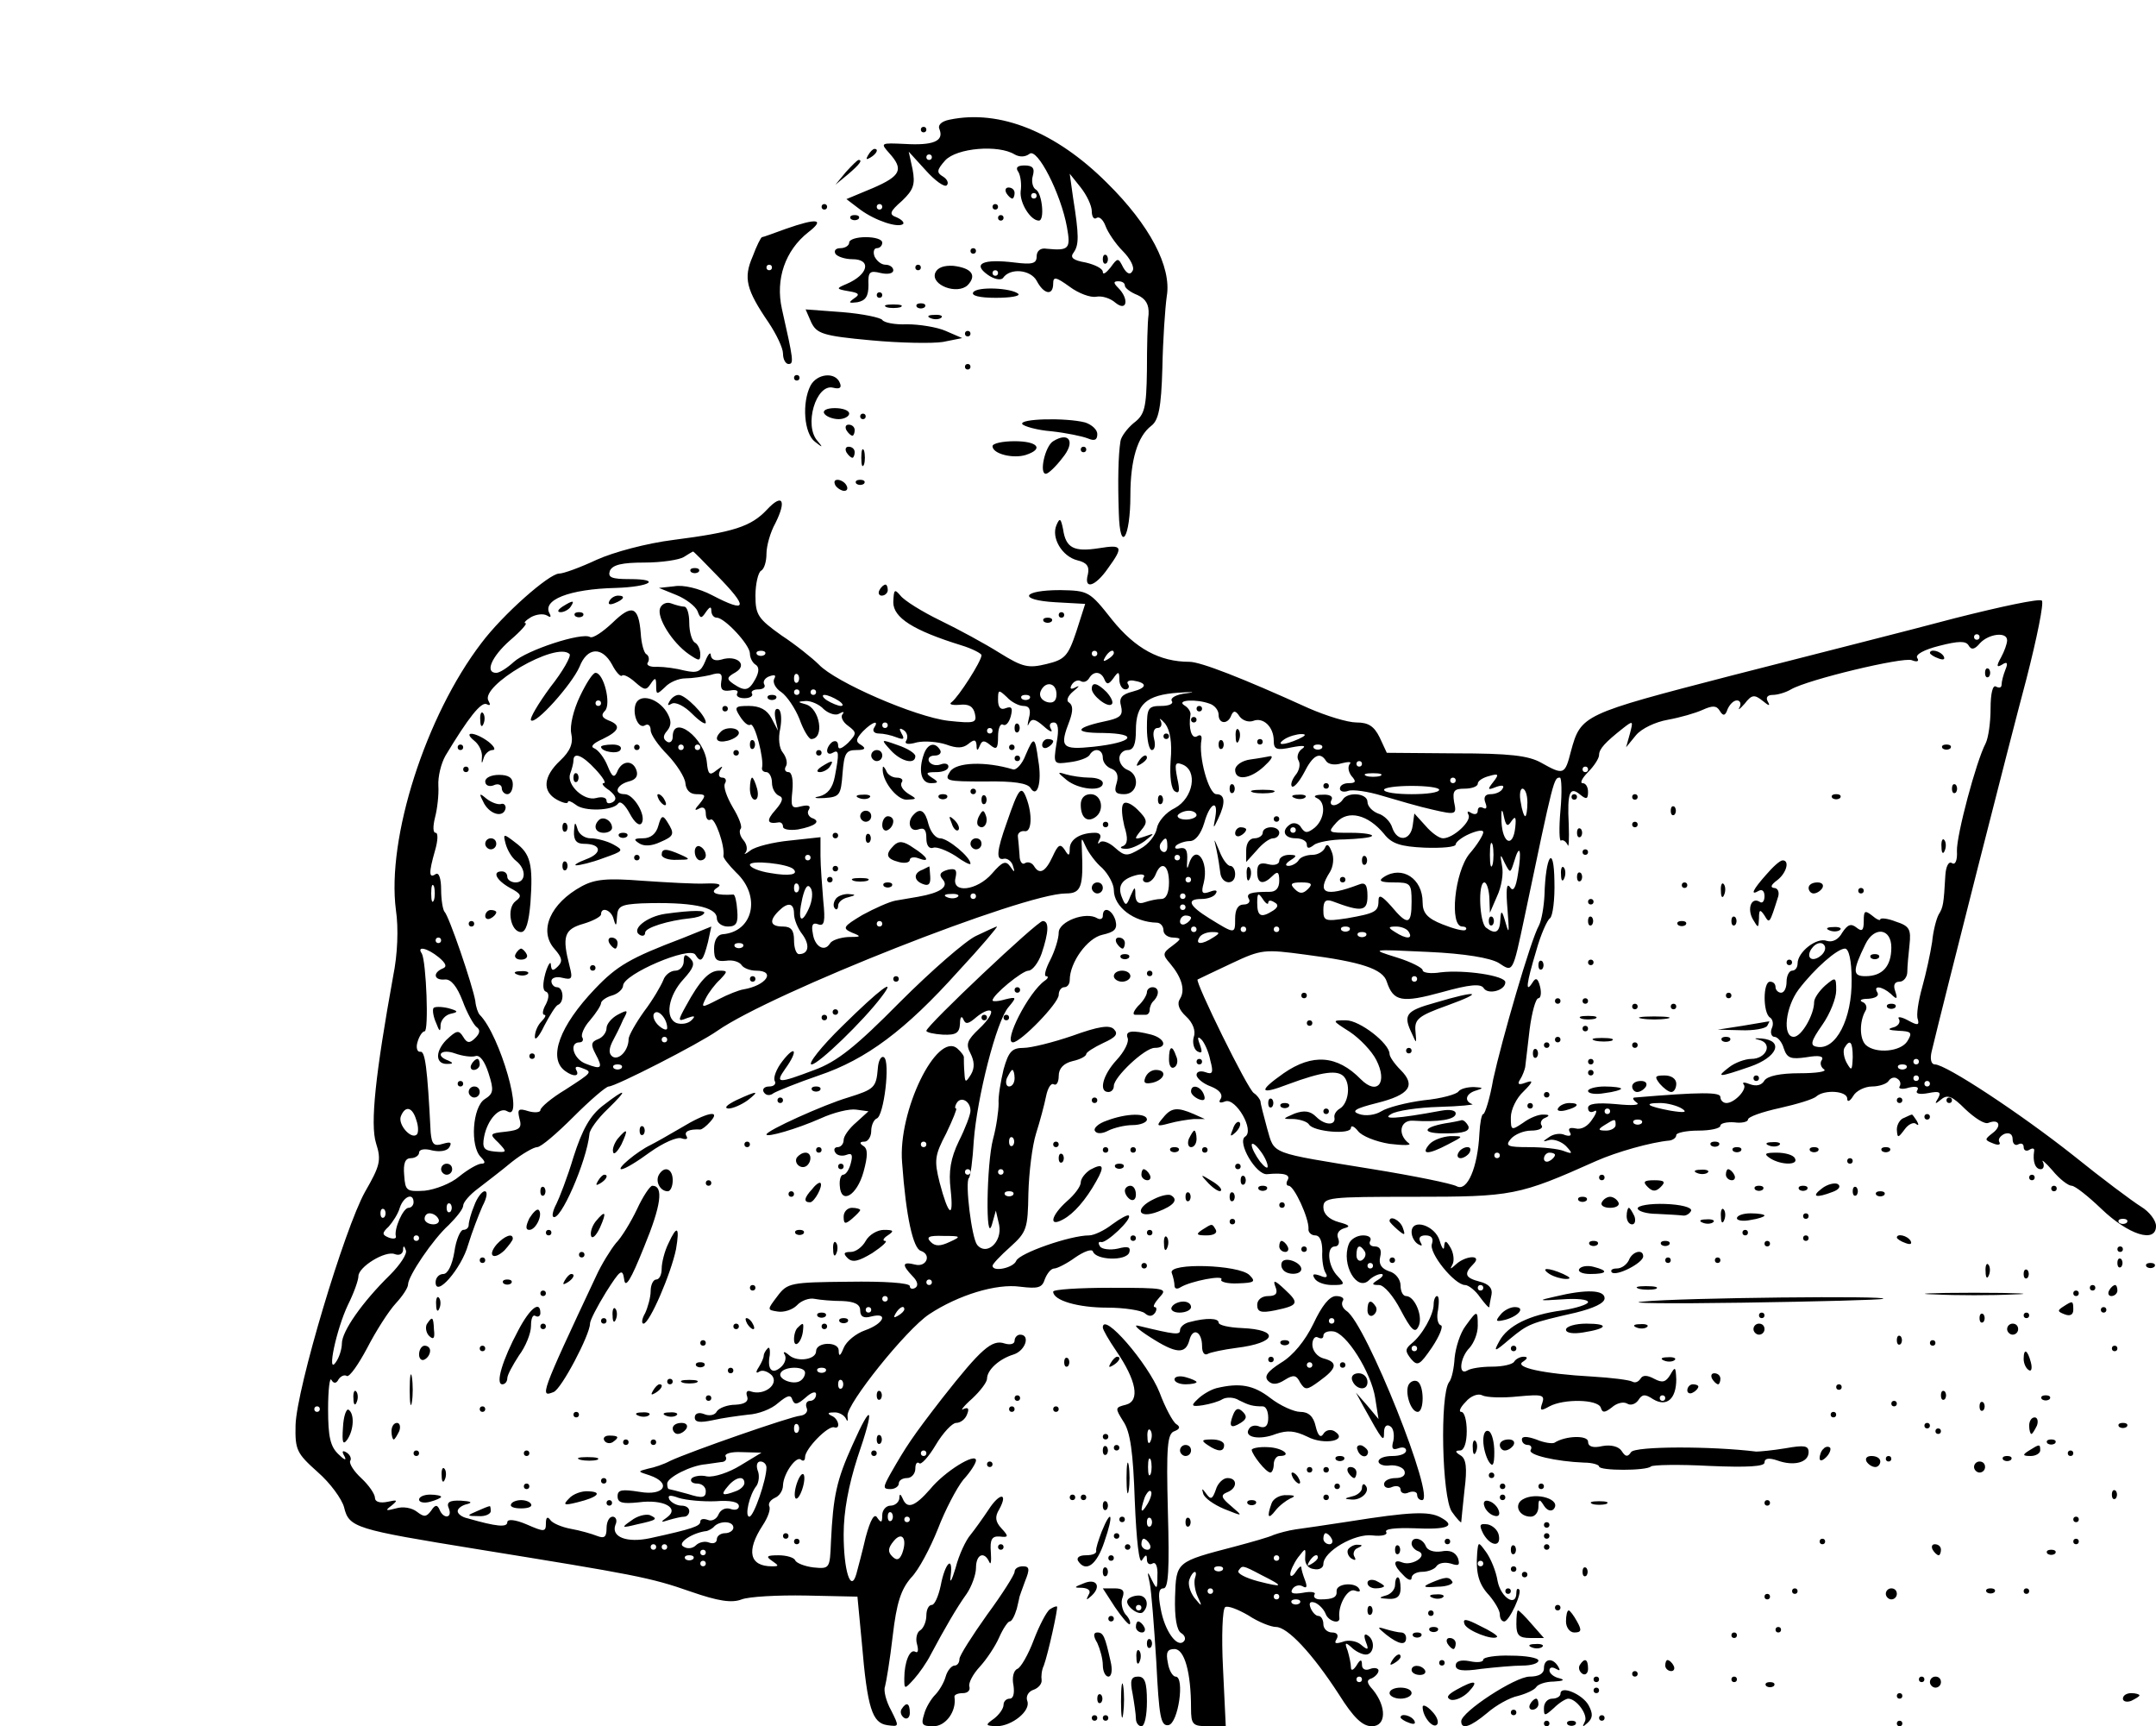 <?xml version="1.0" standalone="no"?>
<!DOCTYPE svg PUBLIC "-//W3C//DTD SVG 20010904//EN"
 "http://www.w3.org/TR/2001/REC-SVG-20010904/DTD/svg10.dtd">
<svg version="1.0" xmlns="http://www.w3.org/2000/svg"
 width="391pt" height="313pt" viewBox="0 0 391 313"
 preserveAspectRatio="xMidYMid meet">
<g transform="translate(0,313) scale(0.1,-0.1)"
fill="#000000" stroke="none">
<path d="M1722 2913 c-15 -3 -22 -10 -18 -18 8 -21 -12 -29 -63 -26 -44 2 -45
2 -28 -17 26 -29 21 -41 -30 -63 l-48 -20 25 -19 c27 -20 69 -34 78 -26 2 3
-3 8 -12 12 -14 5 -13 10 10 30 21 20 24 30 19 57 l-7 32 31 -34 c17 -19 34
-31 38 -27 4 4 1 11 -7 16 -12 7 -11 12 4 29 21 23 97 29 126 11 9 -5 19 -5
27 1 14 12 57 -72 68 -133 7 -39 4 -43 -37 -39 -11 2 -18 -4 -18 -14 0 -13 -8
-15 -40 -11 -57 7 -77 -2 -49 -22 11 -8 24 -11 28 -6 13 19 50 15 61 -5 13
-25 30 -28 30 -5 0 13 5 12 30 -6 16 -12 38 -20 48 -18 11 2 26 -3 35 -11 21
-17 25 7 5 27 -9 9 -9 12 0 12 7 0 12 -3 12 -8 0 -4 10 -12 23 -17 15 -7 21
-17 20 -35 -2 -14 -3 -60 -3 -102 -1 -68 -4 -80 -24 -95 -12 -10 -23 -25 -24
-33 -4 -25 -5 -72 -3 -130 2 -75 21 -46 21 32 0 64 13 107 38 126 13 10 18 32
20 105 1 51 5 109 8 130 9 53 -31 129 -108 205 -93 93 -195 134 -286 115z
m-32 -68 c0 -3 -2 -5 -5 -5 -3 0 -5 2 -5 5 0 3 2 5 5 5 3 0 5 -2 5 -5z m290
-98 c0 -10 4 -16 9 -12 5 3 12 -4 16 -15 4 -11 18 -32 31 -45 14 -14 22 -30
18 -36 -4 -8 -10 -6 -17 6 -9 18 -10 18 -23 0 -8 -10 -14 -14 -14 -8 0 6 -14
13 -31 17 -23 4 -29 9 -22 18 10 14 10 31 -1 100 l-6 43 20 -25 c11 -14 20
-33 20 -43z m-380 8 c0 -3 -2 -5 -5 -5 -3 0 -5 2 -5 5 0 3 2 5 5 5 3 0 5 -2 5
-5z m210 -120 c0 -3 -2 -5 -5 -5 -3 0 -5 2 -5 5 0 3 2 5 5 5 3 0 5 -2 5 -5z
M2000 2660 c0 -7 3 -10 7 -7 3 4 3 10 0 14 -4 3 -7 0 -7 -7z M1670 2895 c0 -3
2 -5 5 -5 3 0 5 2 5 5 0 3 -2 5 -5 5 -3 0 -5 -2 -5 -5z M1574 2848 c-4 -7 -3
-8 4 -4 12 7 16 16 8 16 -3 0 -8 -5 -12 -12z M1534 2818 l-19 -23 23 19 c21
18 27 26 19 26 -2 0 -12 -10 -23 -22z M1847 2818 c4 -7 6 -23 4 -35 -2 -21 18
-53 33 -53 11 0 6 49 -5 56 -6 3 -9 15 -6 25 4 14 0 19 -15 19 -13 0 -17 -4
-11 -12z m33 -43 c0 -3 -2 -5 -5 -5 -3 0 -5 2 -5 5 0 3 2 5 5 5 3 0 5 -2 5 -5z
M1825 2780 c3 -5 8 -10 11 -10 2 0 4 5 4 10 0 6 -5 10 -11 10 -5 0 -7 -4 -4
-10z M1490 2755 c0 -3 2 -5 5 -5 3 0 5 2 5 5 0 3 -2 5 -5 5 -3 0 -5 -2 -5 -5z
M1800 2755 c0 -3 2 -5 5 -5 3 0 5 2 5 5 0 3 -2 5 -5 5 -3 0 -5 -2 -5 -5z
M1543 2733 c4 -3 10 -3 14 0 3 4 0 7 -7 7 -7 0 -10 -3 -7 -7z M1810 2735 c0
-3 2 -5 5 -5 3 0 5 2 5 5 0 3 -2 5 -5 5 -3 0 -5 -2 -5 -5z M1425 2715 c-22 -8
-41 -15 -43 -15 -2 0 -10 -16 -17 -35 -17 -39 -12 -60 29 -120 14 -21 26 -46
26 -56 0 -11 5 -19 10 -19 10 0 9 7 -12 100 -12 54 6 106 48 139 31 24 16 26
-41 6z m-25 -70 c0 -3 -2 -5 -5 -5 -3 0 -5 2 -5 5 0 3 2 5 5 5 3 0 5 -2 5 -5z
M1540 2690 c0 -5 -7 -10 -16 -10 -8 0 -12 -4 -9 -10 3 -5 17 -10 31 -10 35 0
29 -28 -11 -45 -19 -8 -19 -9 4 -13 19 -3 21 -6 10 -13 -11 -8 -10 -9 6 -7 15
3 20 11 20 31 -1 24 2 27 22 22 13 -3 23 -1 23 5 0 5 -6 10 -14 10 -8 0 -16 7
-20 15 -3 8 -1 15 4 15 6 0 10 5 10 10 0 6 -13 10 -30 10 -16 0 -30 -4 -30
-10z M1760 2675 c0 -3 2 -5 5 -5 3 0 5 2 5 5 0 3 -2 5 -5 5 -3 0 -5 -2 -5 -5z
M1660 2645 c0 -3 2 -5 5 -5 3 0 5 2 5 5 0 3 -2 5 -5 5 -3 0 -5 -2 -5 -5z
M1696 2635 c-8 -22 40 -40 59 -22 17 18 7 31 -26 35 -17 1 -29 -3 -33 -13z
M1765 2600 c-4 -6 11 -10 41 -10 26 0 44 3 41 7 -12 11 -75 14 -82 3z M1590
2595 c0 -3 2 -5 5 -5 3 0 5 2 5 5 0 3 -2 5 -5 5 -3 0 -5 -2 -5 -5z M1608 2573
c6 -2 18 -2 25 0 6 3 1 5 -13 5 -14 0 -19 -2 -12 -5z M1663 2573 c4 -3 10 -3
14 0 3 4 0 7 -7 7 -7 0 -10 -3 -7 -7z M1471 2546 c10 -21 21 -25 108 -33 53
-5 112 -6 131 -3 l35 7 -30 13 c-16 7 -48 12 -70 12 -22 -1 -42 3 -45 8 -3 4
-35 11 -72 14 l-67 5 10 -23z M1688 2553 c7 -3 16 -2 19 1 4 3 -2 6 -13 5 -11
0 -14 -3 -6 -6z M1750 2525 c0 -3 2 -5 5 -5 3 0 5 2 5 5 0 3 -2 5 -5 5 -3 0
-5 -2 -5 -5z M1750 2465 c0 -3 2 -5 5 -5 3 0 5 2 5 5 0 3 -2 5 -5 5 -3 0 -5
-2 -5 -5z M1440 2445 c0 -3 2 -5 5 -5 3 0 5 2 5 5 0 3 -2 5 -5 5 -3 0 -5 -2
-5 -5z M1470 2431 c-16 -31 -12 -87 8 -102 14 -11 15 -11 5 1 -26 28 -3 105
28 97 12 -3 16 0 12 9 -8 20 -41 17 -53 -5z M1495 2380 c3 -5 15 -10 26 -10
10 0 19 5 19 10 0 6 -12 10 -26 10 -14 0 -23 -4 -19 -10z M1560 2375 c0 -3 2
-5 5 -5 3 0 5 2 5 5 0 3 -2 5 -5 5 -3 0 -5 -2 -5 -5z M1854 2361 c3 -4 27 -11
53 -13 27 -3 56 -9 66 -13 12 -5 17 -3 17 8 0 8 -10 17 -22 21 -35 9 -120 7
-114 -3z M1535 2350 c3 -5 8 -10 11 -10 2 0 4 5 4 10 0 6 -5 10 -11 10 -5 0
-7 -4 -4 -10z M1910 2330 c-15 -9 -26 -60 -13 -59 4 0 18 13 30 29 24 29 12
48 -17 30z M1800 2321 c0 -14 37 -23 60 -16 34 11 22 25 -20 25 -22 0 -40 -4
-40 -9z M1535 2310 c3 -5 8 -10 11 -10 2 0 4 5 4 10 0 6 -5 10 -11 10 -5 0 -7
-4 -4 -10z M1562 2300 c0 -14 2 -19 5 -12 2 6 2 18 0 25 -3 6 -5 1 -5 -13z
M1960 2315 c0 -3 2 -5 5 -5 3 0 5 2 5 5 0 3 -2 5 -5 5 -3 0 -5 -2 -5 -5z
M1515 2250 c3 -5 11 -10 16 -10 6 0 7 5 4 10 -3 6 -11 10 -16 10 -6 0 -7 -4
-4 -10z M1553 2253 c4 -3 10 -3 14 0 3 4 0 7 -7 7 -7 0 -10 -3 -7 -7z M1391
2206 c-29 -31 -61 -41 -170 -55 -48 -6 -108 -22 -139 -36 -30 -14 -60 -25 -68
-25 -18 0 -102 -74 -141 -126 -101 -132 -172 -354 -155 -484 5 -33 3 -81 -5
-120 -32 -177 -42 -268 -31 -303 10 -31 7 -41 -20 -88 -37 -66 -124 -356 -126
-423 -1 -45 2 -51 40 -85 23 -20 44 -49 48 -64 9 -37 20 -40 242 -76 284 -46
313 -51 387 -77 49 -17 74 -21 92 -14 13 5 65 8 117 7 l93 -2 8 -84 c10 -119
19 -145 46 -149 22 -3 22 -3 7 27 -9 16 -14 36 -11 43 2 7 9 48 14 92 7 60 15
84 33 105 14 14 35 54 49 89 13 34 34 74 46 89 13 14 23 30 23 35 0 15 -57
-20 -83 -52 -28 -32 -42 -37 -50 -17 -4 9 -6 9 -6 0 -1 -7 -8 -13 -16 -13 -8
0 -15 -8 -15 -17 0 -14 -2 -15 -9 -5 -5 9 -12 -2 -21 -35 -6 -26 -14 -56 -17
-67 -10 -35 -23 6 -23 72 0 42 9 89 25 139 32 93 27 104 -9 23 -29 -64 -35
-93 -39 -175 -2 -49 -2 -50 -32 -47 -16 2 -31 8 -33 13 -2 5 -16 9 -30 9 -21
0 -24 -2 -12 -10 13 -9 13 -10 0 -10 -41 0 -47 28 -17 74 10 15 15 30 12 35
-2 5 2 11 10 15 8 3 15 13 15 23 1 22 25 55 33 46 4 -3 7 -1 7 5 0 15 42 58
53 54 12 -4 8 16 -5 21 -8 4 -7 6 4 6 9 1 19 -5 22 -11 3 -7 4 -5 3 5 -2 21
106 156 148 184 53 35 122 56 165 50 33 -4 40 -2 45 14 4 10 11 19 17 19 5 0
23 9 38 20 16 11 30 16 32 11 5 -16 60 -18 66 -2 3 10 -2 12 -21 7 -14 -3 -29
-1 -32 4 -4 6 -3 9 2 8 9 -3 57 42 50 48 -2 2 -15 -5 -30 -16 -14 -11 -33 -20
-42 -20 -34 0 -126 -32 -132 -46 -5 -13 -43 -21 -43 -9 0 3 14 18 32 34 30 27
32 33 33 97 1 38 7 87 14 109 7 22 15 52 18 67 3 15 9 25 14 22 5 -3 9 4 9 15
0 14 9 23 25 27 14 3 25 9 25 13 0 3 14 12 31 20 22 10 28 16 19 25 -8 8 -28
5 -75 -12 -35 -12 -75 -22 -89 -22 -21 0 -27 -7 -36 -39 -5 -21 -10 -49 -9
-62 0 -13 -4 -42 -10 -64 -12 -45 -14 -196 -2 -155 l7 25 6 -26 c6 -31 -23
-57 -40 -36 -10 13 -22 113 -15 121 3 2 7 33 9 68 6 78 41 217 63 242 15 18
15 19 -6 14 -13 -4 -23 -4 -23 -2 0 10 54 54 65 54 7 0 18 14 24 31 13 39 14
59 2 59 -10 0 -211 -190 -211 -199 0 -3 14 -6 30 -7 24 -1 30 3 31 20 0 12 3
15 6 8 4 -10 9 -9 24 4 11 9 22 14 26 11 3 -4 -6 -18 -21 -32 -22 -21 -25 -28
-16 -45 7 -14 8 -26 1 -38 -10 -16 -11 -15 -12 3 -1 11 -1 23 -1 27 1 3 -5 11
-12 17 -37 31 -108 -114 -100 -207 7 -98 20 -156 34 -160 20 -7 10 -30 -10
-25 -24 6 -25 0 -5 -21 9 -9 11 -17 5 -21 -5 -3 -10 -2 -10 3 0 6 -47 9 -111
8 -105 -1 -111 -2 -129 -26 -19 -25 -19 -25 0 -28 11 -2 27 3 35 11 8 9 23 14
32 12 10 -2 33 -4 51 -4 22 -1 32 -6 32 -17 0 -11 6 -15 20 -11 32 8 23 -13
-11 -25 -17 -6 -34 -20 -39 -32 -6 -15 -9 -17 -9 -4 -1 16 -41 15 -41 -2 0
-15 -33 -20 -48 -8 -9 8 -13 8 -9 2 4 -7 0 -17 -7 -23 -16 -14 -25 -4 -20 22
1 11 -1 16 -4 12 -4 -4 -7 -10 -7 -13 0 -4 -4 -13 -9 -21 -6 -9 -5 -12 1 -8 6
4 16 0 23 -7 13 -16 -14 -37 -38 -29 -7 3 -10 -1 -7 -9 3 -9 -4 -14 -21 -15
-15 0 -30 -6 -34 -12 -3 -7 -14 -9 -23 -5 -10 4 -17 1 -17 -6 0 -9 9 -10 33
-5 17 4 47 8 64 10 18 1 42 10 54 21 17 14 23 16 26 6 4 -10 9 -9 24 4 11 10
19 12 19 6 0 -7 -5 -12 -11 -12 -6 0 -9 -6 -6 -13 3 -7 -3 -13 -12 -14 -16 -1
-200 -65 -236 -82 -11 -6 -29 -12 -40 -14 -19 -5 -19 -5 3 -12 41 -14 27 -38
-18 -30 -32 5 -40 4 -40 -8 0 -12 9 -14 38 -11 45 6 75 -10 52 -27 -13 -9 -12
-10 3 -5 10 3 23 6 28 6 5 0 9 5 9 10 0 6 -6 10 -14 10 -8 0 -18 5 -22 11 -4
8 1 9 17 3 13 -4 43 -7 67 -6 26 2 42 -1 42 -9 0 -6 -7 -8 -15 -5 -9 3 -18 -1
-22 -10 -3 -8 -12 -13 -19 -10 -8 3 -14 2 -14 -3 0 -8 -13 -13 -91 -30 -42 -9
-71 2 -63 24 4 8 1 15 -5 15 -6 0 -11 -9 -11 -21 0 -16 -4 -19 -17 -14 -10 4
-31 10 -48 13 -16 3 -33 10 -37 16 -5 7 -8 5 -8 -6 0 -16 -3 -16 -35 -2 -21 9
-35 10 -35 4 0 -10 -20 -8 -72 7 -10 2 -18 8 -18 13 0 5 8 11 18 13 10 3 5 5
-12 6 -21 1 -27 -3 -22 -14 7 -18 -10 -20 -17 -2 -4 9 -8 9 -15 -2 -9 -12 -13
-12 -26 -2 -9 7 -25 10 -38 6 -19 -5 -20 -4 -8 5 12 10 11 11 -7 7 -14 -3 -23
0 -23 7 0 7 -11 23 -25 36 -13 12 -22 26 -20 31 3 4 0 11 -6 15 -8 5 -10 3 -4
-7 4 -8 -1 -6 -11 4 -15 14 -19 32 -19 82 0 35 3 59 6 53 4 -7 9 -7 13 1 4 6
11 9 15 6 5 -2 21 21 37 51 16 31 39 67 52 81 12 13 22 28 22 34 0 15 45 82
74 108 14 14 26 29 26 35 0 6 12 20 27 31 14 11 42 32 61 48 19 15 40 27 46
27 7 0 36 25 66 55 30 30 59 55 64 55 12 0 163 77 197 101 99 69 555 249 632
249 28 0 32 12 29 80 -1 22 -1 23 7 5 5 -11 18 -29 30 -39 11 -11 21 -29 21
-40 0 -30 36 -58 78 -59 6 0 12 -6 12 -14 0 -7 8 -13 18 -13 15 -1 15 -2 -2
-15 -18 -13 -18 -16 -4 -32 21 -25 28 -48 18 -64 -6 -9 -2 -20 11 -32 12 -11
18 -26 14 -37 -3 -10 0 -22 6 -26 9 -5 10 -2 5 12 -5 13 -4 16 3 9 5 -5 13
-22 16 -38 6 -22 4 -26 -9 -21 -9 3 -16 1 -16 -5 0 -6 12 -16 26 -21 15 -6 22
-14 18 -22 -5 -7 -2 -9 8 -5 19 7 54 -53 36 -64 -15 -10 20 -70 40 -68 31 3
43 -1 37 -11 -3 -5 -2 -10 2 -10 10 0 37 -59 36 -78 -1 -6 5 -12 12 -12 9 0
13 -11 13 -29 -1 -15 2 -33 6 -39 5 -8 1 -10 -10 -5 -12 4 -15 3 -10 -5 4 -7
18 -12 32 -12 23 0 24 1 10 16 -18 18 -21 54 -5 54 6 0 9 6 6 14 -4 9 1 16 11
19 12 3 9 6 -10 11 -18 5 -28 15 -28 27 0 18 10 19 164 19 179 0 190 2 331 65
36 16 99 34 133 37 6 1 12 5 12 10 0 4 18 8 40 8 22 0 40 4 40 9 0 4 11 7 25
6 14 -2 25 1 25 5 0 5 26 14 58 21 31 7 61 16 66 21 15 13 56 10 56 -4 0 -7 5
-5 11 5 5 9 21 17 34 17 13 0 27 5 30 10 4 6 11 8 16 4 5 -3 7 -9 4 -14 -3 -4
5 -6 17 -2 13 3 19 1 15 -5 -4 -6 4 -8 20 -5 20 4 24 2 18 -9 -7 -11 -6 -12 6
-2 11 9 20 5 43 -18 17 -16 35 -28 42 -25 20 8 25 -6 7 -19 -14 -11 -14 -12 1
-18 9 -4 15 -3 12 2 -3 5 1 11 9 15 9 3 15 0 15 -10 0 -8 5 -12 10 -9 6 3 10
1 10 -5 0 -6 5 -8 10 -5 6 4 10 3 9 -2 -3 -19 2 -33 12 -33 5 0 7 6 4 13 -4 6
4 0 17 -15 13 -16 29 -28 35 -28 6 0 30 -19 54 -42 49 -47 99 -63 99 -31 0 10
-12 26 -27 35 -16 10 -71 51 -123 93 -96 76 -231 165 -251 165 -7 0 -9 10 -6
23 23 96 143 568 172 676 19 74 32 138 28 142 -5 4 -75 -11 -158 -32 -82 -22
-265 -68 -405 -104 -270 -70 -273 -71 -291 -137 -11 -43 -13 -44 -54 -21 -23
13 -58 17 -155 17 l-125 1 -13 28 c-10 20 -20 27 -42 27 -16 0 -55 12 -87 26
-121 55 -196 84 -216 84 -54 0 -98 24 -140 76 -41 52 -43 53 -94 54 -70 0 -78
-18 -9 -22 l54 -3 -16 -50 c-15 -45 -21 -51 -54 -59 -33 -8 -43 -6 -85 20 -27
17 -75 43 -108 59 -33 16 -65 36 -72 45 -11 13 -12 11 -13 -12 0 -28 36 -51
123 -78 20 -6 37 -15 37 -18 0 -11 -42 -76 -54 -85 -6 -4 0 -6 14 -5 17 2 25
-3 28 -16 4 -17 -1 -18 -48 -13 -60 7 -205 70 -235 102 -11 11 -42 36 -68 53
-42 30 -47 37 -47 72 0 21 5 42 10 45 6 3 10 17 10 31 0 14 7 39 16 55 21 42
13 55 -15 25z m-92 -118 c59 -60 57 -71 -8 -37 -23 12 -52 19 -68 16 l-28 -3
32 -13 c17 -7 34 -20 38 -29 5 -14 7 -14 15 -2 7 10 10 11 10 3 0 -7 4 -13 10
-13 14 0 60 -49 60 -65 0 -8 5 -17 10 -20 7 -4 7 -13 0 -26 -12 -22 -19 -23
-40 -9 -13 9 -12 12 4 21 23 14 2 32 -26 23 -11 -3 -18 0 -19 8 0 7 -5 2 -10
-11 -8 -19 -14 -22 -37 -17 -15 4 -37 7 -50 7 -13 -1 -21 3 -17 8 3 5 2 12 -3
15 -4 2 -9 19 -10 38 -4 49 -16 53 -51 19 -18 -17 -36 -29 -41 -26 -15 9 -115
-24 -138 -45 -12 -11 -26 -20 -32 -20 -21 0 -9 29 25 59 20 17 32 31 28 31 -4
0 0 5 10 11 9 5 22 7 29 3 6 -4 8 -3 5 3 -15 25 35 45 120 47 62 2 84 16 25
16 -33 0 -40 3 -36 15 5 11 22 15 63 15 31 0 63 5 71 10 8 5 16 10 17 10 1 0
20 -19 42 -42z m2291 -113 c0 -3 -2 -5 -5 -5 -3 0 -5 2 -5 5 0 3 2 5 5 5 3 0
5 -2 5 -5z m50 -6 c0 -6 -5 -20 -11 -31 -9 -16 -8 -19 2 -13 9 6 11 3 6 -9 -4
-10 -7 -22 -7 -27 0 -6 -4 -7 -10 -4 -6 4 -10 -12 -10 -40 0 -25 -4 -53 -9
-63 -17 -32 -53 -167 -52 -195 1 -17 -3 -26 -9 -22 -6 4 -11 -6 -12 -22 -3
-53 -4 -58 -12 -71 -4 -7 -10 -29 -12 -50 -3 -20 -11 -57 -18 -82 -7 -25 -11
-51 -8 -58 3 -11 0 -12 -18 -2 -13 7 -20 7 -16 2 3 -6 -2 -13 -11 -15 -11 -3
-8 -5 10 -6 23 -1 26 -3 16 -19 -12 -19 -57 -23 -75 -7 -12 11 -12 43 -1 62 4
6 1 14 -5 16 -7 3 -3 6 10 6 13 1 20 5 17 11 -9 14 8 12 24 -2 11 -11 13 -10
8 5 -4 11 -1 17 8 17 7 0 14 8 14 18 0 9 2 31 4 49 3 28 0 34 -25 42 -15 6
-28 7 -28 4 0 -3 -7 0 -15 7 -13 10 -15 9 -15 -10 0 -17 -3 -20 -13 -12 -10 8
-16 6 -26 -9 -7 -13 -18 -18 -28 -15 -18 7 -53 -20 -53 -41 0 -7 -4 -13 -10
-13 -5 0 -10 -9 -10 -20 0 -11 -4 -20 -10 -20 -5 0 -10 5 -10 10 0 6 -4 10
-10 10 -13 0 -13 -57 0 -65 5 -3 7 -12 3 -20 -3 -8 0 -15 5 -15 6 0 14 -10 17
-21 6 -18 13 -20 41 -16 23 4 32 2 28 -5 -4 -5 -2 -13 4 -17 6 -4 -14 -7 -44
-7 -36 0 -58 -5 -64 -13 -5 -9 -15 -11 -26 -7 -10 4 -15 4 -12 0 8 -8 -16 -34
-31 -34 -6 0 -11 5 -11 11 0 9 -36 9 -155 -1 -5 0 -4 -4 3 -9 8 -5 -8 -6 -37
-3 -35 3 -51 1 -51 -7 0 -7 5 -9 11 -6 6 4 5 -3 -3 -14 -8 -13 -20 -20 -31
-17 -10 2 -14 0 -10 -7 4 -6 0 -8 -9 -5 -8 4 -21 2 -29 -4 -12 -8 -12 -9 1 -5
8 2 22 -3 30 -11 13 -14 12 -15 -4 -9 -10 4 -38 7 -63 7 -39 0 -44 2 -33 15 7
8 23 15 37 15 13 0 22 4 19 9 -4 5 0 12 6 14 9 4 8 6 -2 6 -9 1 -26 -6 -38
-15 -21 -14 -22 -14 -22 10 0 14 10 35 23 47 18 18 18 21 4 16 -13 -5 -16 -3
-10 6 4 6 8 17 9 22 1 6 4 36 8 68 4 31 11 57 16 57 4 0 6 9 3 21 -4 16 -8 17
-14 7 -13 -20 -11 -2 7 58 8 29 20 56 25 59 5 4 9 34 8 68 -1 68 -16 46 -18
-26 -1 -20 -5 -45 -10 -55 -15 -26 -68 -210 -83 -279 -6 -35 -15 -63 -18 -63
-3 0 -6 -16 -7 -35 -3 -62 -22 -106 -41 -96 -9 5 -78 19 -152 31 -190 31 -178
26 -192 74 -6 22 -12 45 -12 49 -1 4 -6 11 -12 15 -11 6 -108 204 -102 206 2
1 29 14 61 29 55 26 60 26 135 16 101 -13 140 -26 147 -49 12 -36 27 -39 100
-19 50 14 71 16 76 7 8 -12 39 -4 39 11 0 12 -74 23 -117 18 -18 -3 -33 -1
-33 4 0 4 -21 15 -47 23 -48 15 -48 15 57 10 67 -3 113 -11 128 -20 26 -17 25
-20 47 84 53 253 53 252 64 252 3 0 4 -27 1 -59 -3 -33 -2 -58 1 -55 4 2 9 -2
12 -8 2 -7 3 10 2 37 -3 59 2 70 21 54 11 -9 14 -8 14 5 0 9 -4 16 -10 16 -5
0 -1 9 10 20 11 11 20 25 20 31 0 11 11 23 44 49 18 14 18 13 12 -10 l-7 -25
18 22 c10 12 35 24 58 28 22 4 50 12 63 18 18 8 25 8 31 -2 6 -10 10 -9 14 3
4 9 11 16 17 16 6 0 8 -6 5 -12 -4 -7 0 -4 9 6 13 17 18 17 33 5 11 -9 14 -10
9 -1 -4 7 -1 12 9 12 8 0 23 4 33 10 31 18 203 59 219 53 10 -4 14 -2 10 4 -4
6 12 15 40 22 35 9 48 9 53 1 5 -9 11 -8 21 4 16 17 49 21 49 5z m-2607 -25
c3 -4 -12 -31 -35 -60 -22 -30 -38 -57 -35 -60 8 -9 74 65 88 97 14 36 41 37
59 4 7 -14 16 -23 18 -20 3 3 14 -3 24 -12 17 -15 20 -15 28 -3 8 12 10 12 10
-3 0 -17 1 -17 16 -3 8 9 25 16 37 16 12 0 32 3 45 6 19 6 23 3 20 -12 -2 -14
2 -18 16 -16 10 2 16 0 13 -5 -3 -5 3 -9 13 -9 10 0 16 4 14 8 -3 4 2 8 11 8
9 0 14 4 11 9 -3 5 1 12 10 15 9 3 12 2 8 -5 -3 -6 2 -17 13 -24 10 -7 25 -29
33 -49 7 -20 17 -36 21 -36 25 0 16 56 -10 63 -15 4 -15 5 1 6 9 0 24 -6 32
-15 9 -8 22 -12 28 -8 7 4 10 4 6 -1 -4 -4 0 -14 10 -21 16 -12 16 -14 0 -31
-12 -11 -18 -13 -18 -5 0 7 -4 10 -10 7 -5 -3 -10 -11 -10 -16 0 -6 5 -7 10
-4 12 7 12 -1 4 -43 -4 -21 -13 -32 -28 -36 -12 -2 -9 -4 9 -3 28 2 30 5 33
45 3 36 6 42 25 42 16 0 18 3 9 9 -11 6 -10 11 3 25 18 18 30 21 20 6 -3 -5 0
-10 9 -10 8 0 22 -3 32 -7 13 -5 15 -3 9 7 -5 9 -4 11 4 6 6 -4 8 -12 5 -18
-5 -7 2 -9 19 -4 14 3 38 1 53 -4 19 -7 30 -7 40 1 11 9 14 8 15 -2 0 -11 2
-11 6 -1 4 10 8 10 19 1 11 -9 14 -7 14 15 0 15 4 25 9 22 5 -3 11 4 14 15 4
15 2 19 -9 15 -9 -4 -14 1 -14 15 0 19 1 19 16 5 8 -9 22 -16 30 -16 11 0 14
-7 10 -22 -3 -13 -3 -17 0 -10 5 10 11 9 27 -5 11 -10 17 -12 13 -5 -4 7 -2
12 5 12 8 0 10 -12 5 -38 -6 -38 -5 -38 24 -34 17 2 33 8 36 13 8 14 24 11 24
-5 0 -8 7 -17 16 -20 10 -4 13 -13 9 -26 -5 -16 -2 -20 14 -20 25 0 29 35 6
44 -8 3 -15 12 -15 21 0 8 7 15 15 15 11 0 15 11 15 36 0 47 19 64 77 68 27 2
33 1 15 -1 -18 -2 -30 -8 -27 -14 4 -5 -5 -9 -19 -9 -24 0 -26 -4 -26 -40 0
-22 4 -40 9 -40 5 0 7 9 4 20 -3 12 0 20 6 20 7 0 9 6 6 13 -4 6 0 4 8 -5 9
-12 13 -34 10 -67 -2 -30 1 -52 8 -56 8 -5 9 2 4 24 -5 26 -4 30 9 25 29 -11
20 -61 -13 -79 -17 -8 -31 -25 -33 -37 -2 -12 -15 -29 -30 -37 -24 -14 -28
-14 -46 2 -10 9 -22 14 -27 10 -4 -5 -5 -2 -1 5 4 7 1 12 -8 12 -27 0 -46 -12
-46 -29 0 -13 -2 -14 -9 -2 -8 12 -12 10 -22 -12 -13 -28 -24 -34 -34 -17 -4
6 -11 8 -16 5 -5 -4 -10 3 -10 14 -1 12 -2 27 -3 34 -1 6 5 11 12 10 13 -3 15
30 3 61 -9 23 -14 16 -35 -45 -19 -53 -20 -70 -5 -66 6 1 14 -5 16 -13 4 -12
3 -13 -5 -1 -8 11 -14 9 -33 -13 -27 -31 -74 -37 -66 -7 3 14 0 17 -14 14 -14
-4 -17 -9 -9 -18 11 -13 -5 -24 -45 -31 -11 -2 -29 -5 -41 -7 -11 -2 -38 -14
-60 -26 -35 -21 -37 -24 -19 -32 18 -7 17 -8 -7 -8 -15 -1 -30 -6 -33 -12 -10
-16 -28 -5 -31 19 -3 15 0 20 10 16 11 -4 13 5 9 43 -2 26 -5 63 -5 81 l0 34
-55 -6 c-31 -3 -63 -11 -72 -18 -9 -7 -13 -8 -9 -4 4 5 3 15 -4 23 -6 7 -8 16
-5 20 4 3 -3 21 -14 39 -11 19 -18 38 -14 44 3 5 1 10 -5 10 -6 0 -8 5 -4 13
6 9 5 9 -7 0 -12 -10 -15 -7 -17 14 -4 45 -62 89 -62 47 0 -8 -5 -12 -10 -9
-8 5 -8 11 0 20 8 10 8 19 -1 34 -16 25 -48 34 -56 15 -7 -19 5 -47 17 -39 5
3 10 0 10 -9 0 -8 14 -28 31 -45 16 -17 31 -40 32 -51 1 -12 8 -20 20 -20 17
0 18 -2 6 -17 -10 -11 -10 -14 -1 -9 7 4 12 1 12 -9 0 -9 4 -14 9 -11 7 5 26
-47 23 -66 -1 -3 10 -17 23 -30 46 -43 31 -108 -25 -112 -9 -1 -15 -11 -15
-26 0 -20 4 -24 22 -22 12 2 24 -2 28 -8 3 -5 15 -10 26 -10 37 0 19 -27 -23
-34 -7 -1 -28 -9 -45 -18 -31 -16 -32 -16 -23 2 5 10 17 26 26 34 14 15 14 16
-2 16 -18 0 -35 -18 -60 -64 -15 -27 -15 -29 2 -22 14 5 16 4 8 -4 -6 -6 -18
-8 -27 -5 -22 9 -15 50 13 80 18 20 21 28 12 37 -9 9 -12 8 -12 -5 0 -9 -7
-17 -15 -17 -9 0 -19 -8 -22 -17 -4 -10 -19 -36 -35 -57 -15 -21 -28 -44 -28
-50 0 -20 -17 -39 -29 -32 -7 5 -7 13 -1 26 6 11 15 29 20 41 10 18 9 19 -10
9 -11 -6 -20 -17 -20 -24 0 -8 -7 -17 -15 -20 -13 -5 -14 -10 -5 -27 14 -26
11 -29 -17 -18 -23 8 -32 39 -12 39 5 0 8 4 5 9 -3 4 3 19 14 31 11 13 20 27
20 31 0 4 9 11 20 14 11 3 20 12 20 18 1 21 121 72 131 56 10 -16 14 -12 23
23 l6 28 -52 -21 c-95 -36 -119 -50 -159 -92 -64 -67 -86 -126 -54 -149 15
-11 27 -10 20 2 -3 6 1 7 9 4 21 -8 22 -7 -29 -40 -25 -15 -45 -32 -45 -37 0
-4 -10 -5 -21 -2 -19 6 -21 4 -17 -13 5 -17 1 -21 -25 -24 -29 -3 -30 -4 -13
-20 16 -17 16 -18 -7 -16 -19 2 -23 6 -19 27 6 31 28 55 42 46 32 -20 -13 138
-50 175 -3 3 -7 14 -8 25 -5 29 -48 155 -56 162 -3 4 -6 22 -6 40 0 20 -4 32
-10 28 -12 -8 -13 1 -1 43 5 17 6 32 1 32 -5 0 -5 12 -1 28 4 15 7 41 6 57 -1
17 5 41 13 55 41 68 65 99 75 93 6 -3 7 -1 3 6 -17 27 123 109 147 85z m354
-1 c-4 -3 -10 -3 -14 0 -3 4 0 7 7 7 7 0 10 -3 7 -7z m603 2 c0 -3 -2 -5 -5
-5 -3 0 -5 2 -5 5 0 3 2 5 5 5 3 0 5 -2 5 -5z m30 1 c0 -3 -5 -8 -12 -12 -7
-4 -8 -3 -4 4 7 12 16 16 16 8z m-573 -53 c-4 -3 -7 0 -7 7 0 7 3 10 7 7 3 -4
3 -10 0 -14z m556 5 c4 -10 8 -9 16 2 9 13 11 13 11 -2 0 -10 5 -18 11 -18 5
0 8 4 5 9 -4 5 1 8 9 7 26 -4 26 -13 -1 -20 -20 -5 -25 -12 -21 -26 4 -16 -1
-21 -21 -26 -63 -13 -68 -23 -12 -23 67 -1 56 -17 -17 -25 -58 -6 -62 -1 -43
48 6 17 6 27 -1 32 -6 3 -3 12 8 21 10 8 12 11 4 7 -9 -5 -12 -3 -7 5 4 6 11
9 16 6 5 -3 11 -1 15 5 8 14 22 13 28 -2z m-87 -27 c0 -12 -6 -17 -17 -14 -10
3 -15 11 -12 19 8 20 29 17 29 -5z m-466 4 c0 -3 -2 -5 -5 -5 -3 0 -5 2 -5 5
0 3 2 5 5 5 3 0 5 -2 5 -5z m30 0 c0 -3 -2 -5 -5 -5 -3 0 -5 2 -5 5 0 3 2 5 5
5 3 0 5 -2 5 -5z m40 -15 c8 -5 11 -10 5 -10 -5 0 -17 5 -25 10 -8 5 -10 10
-5 10 6 0 17 -5 25 -10z m347 3 c-4 -3 -10 -3 -14 0 -3 4 0 7 7 7 7 0 10 -3 7
-7z m327 -9 c9 -3 16 -12 16 -20 0 -17 17 -18 23 -1 4 9 8 9 15 -2 6 -8 17
-11 25 -8 18 7 37 -11 37 -36 0 -16 5 -18 33 -12 21 4 27 3 18 -3 -7 -5 -10
-15 -6 -21 4 -7 1 -19 -6 -27 -6 -8 -9 -17 -6 -20 3 -3 13 8 22 25 16 32 29
39 40 21 4 -6 16 -8 28 -4 12 3 19 3 15 -1 -4 -5 -3 -14 3 -22 9 -10 8 -13 -5
-13 -9 0 -16 -4 -16 -10 0 -5 7 -7 15 -4 8 3 36 -1 62 -9 27 -8 68 -20 91 -25
43 -10 44 -9 39 14 -3 20 0 24 19 24 13 0 24 4 24 9 0 5 9 11 21 14 17 5 18 3
7 -11 -11 -14 -10 -15 5 -9 11 4 16 3 12 -3 -3 -6 -13 -10 -22 -10 -10 0 -13
-6 -9 -16 3 -8 2 -12 -4 -9 -6 3 -10 1 -10 -5 0 -6 -5 -8 -12 -4 -6 4 -8 3 -5
-3 7 -11 -27 -43 -46 -43 -7 0 -21 10 -32 23 l-20 22 -3 -22 c-4 -28 -28 -30
-37 -4 -3 11 -15 23 -26 26 -10 4 -19 13 -19 21 0 16 -36 19 -45 4 -3 -5 -11
-10 -16 -10 -6 0 -7 5 -4 10 3 6 -4 10 -17 9 -13 0 -17 -3 -10 -6 17 -7 15
-38 -4 -54 -13 -10 -17 -10 -24 0 -4 8 -13 10 -19 7 -18 -11 -13 -26 9 -26 11
0 20 -5 20 -11 0 -8 4 -8 13 -1 6 5 32 10 56 10 24 1 46 3 49 6 3 3 -14 6 -38
6 -42 0 -43 0 -26 19 21 23 57 14 86 -21 14 -18 30 -23 74 -25 31 -1 56 1 56
6 0 4 11 13 25 19 14 6 25 8 25 3 0 -5 -11 -23 -25 -39 -27 -33 -37 -132 -13
-132 6 0 9 -3 6 -6 -3 -3 -22 2 -42 10 -28 11 -36 21 -36 40 0 43 -37 67 -70
46 -11 -7 -7 -10 18 -10 30 0 32 -2 32 -35 0 -42 -7 -44 -37 -8 -17 19 -23 22
-23 10 0 -20 -6 -23 -57 -32 -40 -6 -43 -5 -43 15 0 16 4 20 16 16 53 -20 64
-19 64 9 0 21 -4 26 -16 21 -61 -23 -77 -16 -52 23 6 10 8 26 3 37 -5 13 -9
15 -12 7 -3 -7 -13 -13 -23 -13 -10 0 -22 -4 -25 -10 -3 -5 -12 -10 -18 -10
-7 0 -6 4 3 10 13 8 12 10 -2 10 -10 0 -18 -5 -18 -11 0 -6 -9 -9 -20 -6 -15
4 -20 0 -20 -14 0 -22 11 -24 28 -7 9 9 12 7 12 -9 0 -13 -6 -20 -17 -20 -35
0 -44 -3 -38 -13 3 -5 -1 -10 -9 -10 -11 0 -16 -9 -16 -26 0 -28 0 -28 -47 1
-37 23 -42 35 -14 35 11 0 23 4 26 10 4 6 -1 7 -11 3 -14 -5 -16 -2 -11 16 10
40 -15 73 -27 34 -3 -11 -4 -7 -3 7 1 18 -2 24 -13 22 -8 -2 -11 0 -7 5 5 4
16 8 25 8 10 0 20 13 26 33 10 36 26 44 20 10 -4 -21 -4 -22 5 -3 14 29 13 45
-3 45 -14 0 -33 69 -27 99 1 7 -2 10 -8 6 -10 -6 -16 15 -12 39 1 5 -4 13 -11
17 -16 10 22 12 46 3z m-584 -39 c0 -3 -2 -5 -5 -5 -3 0 -5 2 -5 5 0 3 2 5 5
5 3 0 5 -2 5 -5z m190 -10 c0 -3 -2 -5 -5 -5 -3 0 -5 2 -5 5 0 3 2 5 5 5 3 0
5 -2 5 -5z m555 -15 c-27 -12 -43 -12 -25 0 8 5 22 9 30 9 10 0 8 -3 -5 -9z
m-1115 -15 c0 -3 -2 -5 -5 -5 -3 0 -5 2 -5 5 0 3 2 5 5 5 3 0 5 -2 5 -5z m30
0 c0 -3 -2 -5 -5 -5 -3 0 -5 2 -5 5 0 3 2 5 5 5 3 0 5 -2 5 -5z m1127 -2 c-4
-3 -10 -3 -14 0 -3 4 0 7 7 7 7 0 10 -3 7 -7z m73 -28 c0 -3 -2 -5 -5 -5 -3 0
-5 2 -5 5 0 3 2 5 5 5 3 0 5 -2 5 -5z m410 -10 c0 -3 -2 -5 -5 -5 -3 0 -5 2
-5 5 0 3 2 5 5 5 3 0 5 -2 5 -5z m-377 -12 c-7 -2 -19 -2 -25 0 -7 3 -2 5 12
5 14 0 19 -2 13 -5z m137 -8 c0 -3 -2 -5 -5 -5 -3 0 -5 2 -5 5 0 3 2 5 5 5 3
0 5 -2 5 -5z m-30 -17 c0 -5 -22 -8 -50 -8 -27 0 -50 3 -50 8 0 4 23 7 50 7
28 0 50 -3 50 -7z m160 -23 c0 -14 -2 -25 -4 -25 -2 0 -6 11 -8 25 -3 14 -1
25 3 25 5 0 9 -11 9 -25z m-29 -34 c7 10 9 8 7 -11 -4 -38 -23 -30 -25 10 -1
22 1 26 4 11 4 -19 7 -21 14 -10z m-571 11 c0 -4 -9 -8 -19 -8 -11 0 -17 4
-15 8 3 4 12 8 20 8 8 0 14 -4 14 -8z m180 -27 c0 -3 -2 -5 -5 -5 -3 0 -5 2
-5 5 0 3 2 5 5 5 3 0 5 -2 5 -5z m-233 -30 c0 -8 -4 -12 -9 -9 -5 3 -6 10 -3
15 9 13 12 11 12 -6z m590 -32 c-3 -10 -5 -2 -5 17 0 19 2 27 5 18 2 -10 2
-26 0 -35z m46 -17 c-4 -27 -9 -34 -15 -24 -6 8 -7 -7 -4 -42 3 -39 3 -46 -3
-25 -7 25 -9 26 -10 8 -1 -24 -9 -28 -26 -15 -12 9 -15 82 -3 82 4 0 8 -12 9
-27 l1 -28 13 30 c8 17 12 41 9 55 -4 22 -3 23 5 5 10 -19 10 -19 17 3 10 34
14 21 7 -22z m-1283 29 c0 -3 -2 -5 -5 -5 -3 0 -5 2 -5 5 0 3 2 5 5 5 3 0 5
-2 5 -5z m670 0 c0 -3 -2 -5 -5 -5 -3 0 -5 2 -5 5 0 3 2 5 5 5 3 0 5 -2 5 -5z
m-701 -21 c10 -10 -8 -13 -42 -7 -20 3 -37 10 -37 15 0 9 69 2 79 -8z m681
-24 c0 -19 -5 -30 -14 -30 -8 0 -21 -3 -30 -6 -11 -4 -16 0 -17 12 0 18 -1 17
-9 -1 -7 -18 -9 -18 -15 -3 -9 21 -1 34 25 41 11 3 18 1 14 -4 -3 -5 0 -9 6
-9 6 0 13 7 16 15 10 25 24 17 24 -15z m40 5 c0 -3 -2 -5 -5 -5 -3 0 -5 2 -5
5 0 3 2 5 5 5 3 0 5 -2 5 -5z m-1373 -37 c-3 -7 -5 -2 -5 12 0 14 2 19 5 13 2
-7 2 -19 0 -25z m660 15 c-4 -3 -7 0 -7 7 0 7 3 10 7 7 3 -4 3 -10 0 -14z m20
-30 c-14 -31 -21 -22 -12 18 5 21 10 27 15 19 5 -7 3 -24 -3 -37z m905 35 c-9
-9 -15 -9 -24 0 -9 9 -7 12 12 12 19 0 21 -3 12 -12z m-635 -14 c-3 -3 -12 -4
-19 -1 -8 3 -5 6 6 6 11 1 17 -2 13 -5z m33 1 c0 -3 -2 -5 -5 -5 -3 0 -5 2 -5
5 0 3 2 5 5 5 3 0 5 -2 5 -5z m380 0 c0 -3 -2 -5 -5 -5 -3 0 -5 2 -5 5 0 3 2
5 5 5 3 0 5 -2 5 -5z m150 -12 c0 5 5 5 11 1 8 -4 7 -9 -2 -15 -22 -14 -29
-11 -29 14 0 18 2 19 10 7 5 -8 10 -11 10 -7z m-860 -20 c0 -10 7 -27 15 -37
14 -19 12 -36 -6 -36 -5 0 -9 11 -9 25 0 18 -5 25 -20 25 -23 0 -26 10 -8 28
17 17 28 15 28 -5z m710 12 c0 -3 -2 -5 -5 -5 -3 0 -5 2 -5 5 0 3 2 5 5 5 3 0
5 -2 5 -5z m10 -19 c0 -3 -4 -8 -10 -11 -5 -3 -10 -1 -10 4 0 6 5 11 10 11 6
0 10 -2 10 -4z m-560 -11 c0 -3 -2 -5 -5 -5 -3 0 -5 2 -5 5 0 3 2 5 5 5 3 0 5
-2 5 -5z m570 -10 c0 -3 -2 -5 -5 -5 -3 0 -5 2 -5 5 0 3 2 5 5 5 3 0 5 -2 5
-5z m90 0 c0 -3 -2 -5 -5 -5 -3 0 -5 2 -5 5 0 3 2 5 5 5 3 0 5 -2 5 -5z m60 0
c0 -3 -2 -5 -5 -5 -3 0 -5 2 -5 5 0 3 2 5 5 5 3 0 5 -2 5 -5z m127 -2 c-4 -3
-10 -3 -14 0 -3 4 0 7 7 7 7 0 10 -3 7 -7z m108 -3 c8 -13 -5 -13 -25 0 -13 8
-13 10 2 10 9 0 20 -4 23 -10z m-355 -10 c-20 -13 -33 -13 -25 0 3 6 14 10 23
10 15 0 15 -2 2 -10z m277 3 c-4 -3 -10 -3 -14 0 -3 4 0 7 7 7 7 0 10 -3 7 -7z
m953 -21 c0 -34 -16 -52 -47 -52 -23 0 -24 9 0 58 16 33 47 29 47 -6z m-2630
13 c0 -3 -2 -5 -5 -5 -3 0 -5 2 -5 5 0 3 2 5 5 5 3 0 5 -2 5 -5z m547 -12 c-4
-3 -10 -3 -14 0 -3 4 0 7 7 7 7 0 10 -3 7 -7z m1963 -2 c0 -12 -20 -25 -27
-18 -7 7 6 27 18 27 5 0 9 -4 9 -9z m-2514 -17 c13 -11 15 -17 7 -20 -19 -8
-16 -22 4 -20 11 1 22 -13 32 -39 8 -22 20 -43 25 -47 7 -5 7 -11 -2 -20 -10
-10 -15 -10 -22 2 -8 13 -12 12 -31 -6 -21 -22 -19 -45 4 -43 9 0 9 2 0 6 -25
9 -13 22 12 13 14 -5 30 -7 37 -5 8 3 17 -9 24 -31 10 -31 9 -37 -7 -47 -22
-14 -27 -85 -7 -105 8 -8 9 -12 1 -12 -6 0 -24 -10 -40 -23 -15 -13 -44 -24
-63 -26 -33 -2 -35 0 -37 28 -2 22 2 31 12 31 8 0 15 5 15 10 0 6 10 8 24 4
14 -3 27 -1 31 6 5 9 2 10 -12 6 -16 -5 -20 -1 -22 21 -6 118 -10 148 -19 146
-5 -1 -8 7 -5 17 3 11 9 20 13 20 8 0 3 126 -5 141 -10 14 9 11 31 -7z m2562
-40 c1 -72 -29 -129 -63 -122 -13 2 -11 10 10 40 14 20 25 48 25 62 0 25 -1
25 -20 9 -11 -10 -20 -23 -20 -30 0 -23 -23 -63 -37 -63 -21 0 -15 54 9 86 29
38 70 74 84 74 7 0 12 -22 12 -56z m-788 1 c0 -3 -2 -5 -5 -5 -3 0 -5 2 -5 5
0 3 2 5 5 5 3 0 5 -2 5 -5z m-1360 -89 c0 -5 -7 -3 -15 4 -8 7 -12 17 -9 22 7
10 24 -9 24 -26z m0 -21 c0 -3 -2 -5 -5 -5 -3 0 -5 2 -5 5 0 3 2 5 5 5 3 0 5
-2 5 -5z m2150 -32 c-1 -24 -2 -26 -11 -10 -5 9 -7 22 -4 27 10 17 15 11 15
-17z m120 -8 c0 -3 -2 -5 -5 -5 -3 0 -5 2 -5 5 0 3 2 5 5 5 3 0 5 -2 5 -5z
m-2353 -12 c-4 -3 -10 -3 -14 0 -3 4 0 7 7 7 7 0 10 -3 7 -7z m2330 0 c-4 -3
-10 -3 -14 0 -3 4 0 7 7 7 7 0 10 -3 7 -7z m-1617 -18 c0 -8 -4 -15 -10 -15
-5 0 -7 7 -4 15 4 8 8 15 10 15 2 0 4 -7 4 -15z m1640 0 c0 -3 -2 -5 -5 -5 -3
0 -5 2 -5 5 0 3 2 5 5 5 3 0 5 -2 5 -5z m20 -10 c0 -3 -2 -5 -5 -5 -3 0 -5 2
-5 5 0 3 2 5 5 5 3 0 5 -2 5 -5z m-1740 -49 c0 -7 -9 -31 -21 -55 -15 -31 -19
-55 -15 -88 6 -55 -4 -48 -20 13 -10 40 -9 49 12 89 12 25 20 45 18 45 -3 0
-2 5 1 10 8 13 25 3 25 -14z m1290 4 c11 -7 5 -8 -20 -4 -43 8 -51 14 -19 14
13 0 31 -5 39 -10z m-2295 -21 c4 -11 4 -23 1 -26 -10 -10 -35 18 -29 33 8 20
21 17 28 -7z m2165 16 c0 -3 -2 -5 -5 -5 -3 0 -5 2 -5 5 0 3 2 5 5 5 3 0 5 -2
5 -5z m10 -25 c0 -5 -8 -10 -17 -10 -15 0 -16 2 -3 10 19 12 20 12 20 0z m47
3 c-4 -3 -10 -3 -14 0 -3 4 0 7 7 7 7 0 10 -3 7 -7z m-1140 -40 c-4 -3 -7 0
-7 7 0 7 3 10 7 7 3 -4 3 -10 0 -14z m-157 2 c0 -3 -2 -5 -5 -5 -3 0 -5 2 -5
5 0 3 2 5 5 5 3 0 5 -2 5 -5z m619 -40 c0 -5 -6 -1 -14 9 -8 11 -15 24 -15 30
0 5 7 1 15 -10 8 -10 14 -23 14 -29z m421 20 c0 -3 -2 -5 -5 -5 -3 0 -5 2 -5
5 0 3 2 5 5 5 3 0 5 -2 5 -5z m100 1 c0 -3 -4 -8 -10 -11 -5 -3 -10 -1 -10 4
0 6 5 11 10 11 6 0 10 -2 10 -4z m-1060 -31 c0 -3 -2 -5 -5 -5 -3 0 -5 2 -5 5
0 3 2 5 5 5 3 0 5 -2 5 -5z m60 0 c0 -3 -2 -5 -5 -5 -3 0 -5 2 -5 5 0 3 2 5 5
5 3 0 5 -2 5 -5z m17 -42 c-4 -3 -10 -3 -14 0 -3 4 0 7 7 7 7 0 10 -3 7 -7z
m-1087 -13 c0 -5 -4 -10 -9 -10 -10 0 -27 -39 -23 -52 1 -4 -5 -5 -13 -2 -12
5 -13 8 0 20 7 8 17 23 20 34 7 21 25 28 25 10z m67 -17 c-4 -3 -7 0 -7 7 0 7
3 10 7 7 3 -4 3 -10 0 -14z m-120 -10 c-4 -3 -7 0 -7 7 0 7 3 10 7 7 3 -4 3
-10 0 -14z m98 -3 c3 -5 -1 -10 -9 -10 -9 0 -16 5 -16 10 0 6 4 10 9 10 6 0
13 -4 16 -10z m3062 -7 c-4 -3 -10 -3 -14 0 -3 4 0 7 7 7 7 0 10 -3 7 -7z
m-3097 -28 c0 -3 -2 -5 -5 -5 -3 0 -5 2 -5 5 0 3 2 5 5 5 3 0 5 -2 5 -5z m962
-7 c-17 -8 -26 -8 -34 0 -9 9 -4 12 23 11 32 0 33 -1 11 -11z m-1015 -60 c-50
-49 -87 -102 -87 -124 0 -10 -5 -26 -11 -34 -17 -25 1 60 22 104 11 22 19 45
19 52 0 17 49 47 66 40 8 -3 14 0 15 7 0 9 2 9 5 0 3 -6 -10 -26 -29 -45z
m983 -13 c0 -3 -2 -5 -5 -5 -3 0 -5 2 -5 5 0 3 2 5 5 5 3 0 5 -2 5 -5z m-80
-30 c0 -3 -2 -5 -5 -5 -3 0 -5 2 -5 5 0 3 2 5 5 5 3 0 5 -2 5 -5z m-30 -20 c0
-3 -2 -5 -5 -5 -3 0 -5 2 -5 5 0 3 2 5 5 5 3 0 5 -2 5 -5z m60 1 c0 -3 -5 -8
-12 -12 -7 -4 -8 -3 -4 4 7 12 16 16 16 8z m-180 -115 c0 -6 -4 -12 -9 -15
-13 -8 -42 4 -35 15 7 12 44 12 44 0z m37 2 c-4 -3 -10 -3 -14 0 -3 4 0 7 7 7
7 0 10 -3 7 -7z m30 -30 c-4 -3 -7 0 -7 7 0 7 3 10 7 7 3 -4 3 -10 0 -14z
m-947 -38 c0 -3 -2 -5 -5 -5 -3 0 -5 2 -5 5 0 3 2 5 5 5 3 0 5 -2 5 -5z m867
-42 c-4 -3 -7 0 -7 7 0 7 3 10 7 7 3 -4 3 -10 0 -14z m-104 -60 c-21 -13 -48
-22 -61 -20 -12 3 -25 0 -28 -4 -3 -5 2 -9 10 -9 9 0 16 -6 16 -14 0 -12 -7
-13 -32 -5 -18 5 -34 9 -35 9 -2 0 -3 5 -3 10 0 11 43 33 70 35 8 1 21 3 28 4
7 0 11 5 8 10 -3 5 10 9 29 8 l36 -1 -38 -23z m47 -4 c0 -22 -23 -89 -31 -89
-9 0 0 40 13 56 4 6 6 19 2 28 -3 9 -1 16 5 16 6 0 11 -5 11 -11z m-40 -28 c0
-5 -7 -12 -16 -15 -24 -9 -28 -7 -14 9 14 17 30 20 30 6z m267 -68 c-4 -3 -7
0 -7 7 0 7 3 10 7 7 3 -4 3 -10 0 -14z m33 2 c0 -3 -2 -5 -5 -5 -3 0 -5 2 -5
5 0 3 2 5 5 5 3 0 5 -2 5 -5z m-320 -15 c0 -5 -7 -10 -15 -10 -8 0 -15 -5 -15
-11 0 -6 -6 -9 -14 -6 -7 3 -18 1 -24 -5 -6 -6 -16 -7 -23 -2 -11 6 16 25 43
28 3 1 10 4 14 9 11 10 34 9 34 -3z m306 -47 c-5 -12 -10 -13 -18 -5 -8 8 -8
15 3 28 15 18 25 4 15 -23z m-446 12 c0 -3 -2 -5 -5 -5 -3 0 -5 2 -5 5 0 3 2
5 5 5 3 0 5 -2 5 -5z m20 0 c0 -3 -2 -5 -5 -5 -3 0 -5 2 -5 5 0 3 2 5 5 5 3 0
5 -2 5 -5z m70 -10 c0 -3 -2 -5 -5 -5 -3 0 -5 2 -5 5 0 3 2 5 5 5 3 0 5 -2 5
-5z m-23 -12 c-4 -3 -10 -3 -14 0 -3 4 0 7 7 7 7 0 10 -3 7 -7z m23 -8 c0 -3
-2 -5 -5 -5 -3 0 -5 2 -5 5 0 3 2 5 5 5 3 0 5 -2 5 -5z M1253 2093 c4 -3 10
-3 14 0 3 4 0 7 -7 7 -7 0 -10 -3 -7 -7z M1105 2040 c-3 -6 1 -7 9 -4 18 7 21
14 7 14 -6 0 -13 -4 -16 -10z M1020 2030 c-9 -6 -10 -10 -3 -10 6 0 15 5 18
10 8 12 4 12 -15 0z M1197 2027 c-6 -17 22 -62 52 -83 19 -13 21 -13 21 0 0 8
-4 18 -10 21 -5 3 -10 19 -10 36 0 16 -4 29 -9 29 -5 0 -16 3 -24 6 -8 3 -17
-1 -20 -9z M1043 2013 c4 -3 10 -3 14 0 3 4 0 7 -7 7 -7 0 -10 -3 -7 -7z
M3500 1946 c0 -2 7 -7 16 -10 8 -3 12 -2 9 4 -6 10 -25 14 -25 6z M3600 1910
c0 -7 3 -10 7 -7 3 4 3 10 0 14 -4 3 -7 0 -7 -7z M3523 1773 c4 -3 10 -3 14 0
3 4 0 7 -7 7 -7 0 -10 -3 -7 -7z M3540 1700 c0 -7 3 -10 7 -7 3 4 3 10 0 14
-4 3 -7 0 -7 -7z M2850 1685 c0 -3 2 -5 5 -5 3 0 5 2 5 5 0 3 -2 5 -5 5 -3 0
-5 -2 -5 -5z M2960 1685 c0 -3 2 -5 5 -5 3 0 5 2 5 5 0 3 -2 5 -5 5 -3 0 -5
-2 -5 -5z M3323 1683 c4 -3 10 -3 14 0 3 4 0 7 -7 7 -7 0 -10 -3 -7 -7z M3030
1660 c0 -7 3 -10 7 -7 3 4 3 10 0 14 -4 3 -7 0 -7 -7z M2960 1635 c0 -3 2 -5
5 -5 3 0 5 2 5 5 0 3 -2 5 -5 5 -3 0 -5 -2 -5 -5z M2860 1620 c0 -7 3 -10 7
-7 3 4 3 10 0 14 -4 3 -7 0 -7 -7z M3521 1594 c0 -11 3 -14 6 -6 3 7 2 16 -1
19 -3 4 -6 -2 -5 -13z M2870 1585 c0 -3 2 -5 5 -5 3 0 5 2 5 5 0 3 -2 5 -5 5
-3 0 -5 -2 -5 -5z M3203 1544 c-24 -27 -30 -39 -13 -29 6 3 10 -1 10 -10 0 -9
-4 -14 -9 -10 -15 9 -23 -13 -12 -32 10 -17 10 -16 11 2 0 16 2 17 10 5 9 -15
9 -16 25 35 2 8 -1 15 -8 15 -7 1 -5 6 6 14 17 13 23 36 10 36 -5 0 -18 -12
-30 -26z M2831 1544 c0 -11 3 -14 6 -6 3 7 2 16 -1 19 -3 4 -6 -2 -5 -13z
M2860 1540 c0 -7 3 -10 7 -7 3 4 3 10 0 14 -4 3 -7 0 -7 -7z M3050 1525 c0 -3
2 -5 5 -5 3 0 5 2 5 5 0 3 -2 5 -5 5 -3 0 -5 -2 -5 -5z M3121 1514 c0 -11 3
-14 6 -6 3 7 2 16 -1 19 -3 4 -6 -2 -5 -13z M3280 1520 c0 -5 4 -10 9 -10 6 0
13 5 16 10 3 6 -1 10 -9 10 -9 0 -16 -4 -16 -10z M3370 1515 c0 -3 2 -5 5 -5
3 0 5 2 5 5 0 3 -2 5 -5 5 -3 0 -5 -2 -5 -5z M2880 1495 c0 -3 2 -5 5 -5 3 0
5 2 5 5 0 3 -2 5 -5 5 -3 0 -5 -2 -5 -5z M2880 1460 c0 -7 3 -10 7 -7 3 4 3
10 0 14 -4 3 -7 0 -7 -7z M3140 1460 c0 -7 3 -10 7 -7 3 4 3 10 0 14 -4 3 -7
0 -7 -7z M3043 1453 c4 -3 10 -3 14 0 3 4 0 7 -7 7 -7 0 -10 -3 -7 -7z M3318
1443 c7 -3 16 -2 19 1 4 3 -2 6 -13 5 -11 0 -14 -3 -6 -6z M2790 1380 c0 -7 3
-10 7 -7 3 4 3 10 0 14 -4 3 -7 0 -7 -7z M2880 1385 c0 -3 2 -5 5 -5 3 0 5 2
5 5 0 3 -2 5 -5 5 -3 0 -5 -2 -5 -5z M3240 1385 c0 -3 2 -5 5 -5 3 0 5 2 5 5
0 3 -2 5 -5 5 -3 0 -5 -2 -5 -5z M2360 1325 c0 -3 2 -5 5 -5 3 0 5 2 5 5 0 3
-2 5 -5 5 -3 0 -5 -2 -5 -5z M2603 1312 c-54 -15 -59 -22 -42 -57 8 -18 8 -18
6 5 -2 22 5 28 58 47 69 25 55 28 -22 5z M3130 1325 c0 -3 2 -5 5 -5 3 0 5 2
5 5 0 3 -2 5 -5 5 -3 0 -5 -2 -5 -5z M2820 1315 c0 -3 2 -5 5 -5 3 0 5 2 5 5
0 3 -2 5 -5 5 -3 0 -5 -2 -5 -5z M2870 1315 c0 -3 2 -5 5 -5 3 0 5 2 5 5 0 3
-2 5 -5 5 -3 0 -5 -2 -5 -5z M2960 1305 c0 -3 2 -5 5 -5 3 0 5 2 5 5 0 3 -2 5
-5 5 -3 0 -5 -2 -5 -5z M3030 1305 c0 -3 2 -5 5 -5 3 0 5 2 5 5 0 3 -2 5 -5 5
-3 0 -5 -2 -5 -5z M3423 1303 c4 -3 10 -3 14 0 3 4 0 7 -7 7 -7 0 -10 -3 -7
-7z M2868 1283 c6 -2 18 -2 25 0 6 3 1 5 -13 5 -14 0 -19 -2 -12 -5z M2978
1283 c12 -2 32 -2 45 0 12 2 2 4 -23 4 -25 0 -35 -2 -22 -4z M2370 1275 c0 -3
2 -5 5 -5 3 0 5 2 5 5 0 3 -2 5 -5 5 -3 0 -5 -2 -5 -5z M2448 1259 c18 -12 40
-35 48 -51 21 -41 2 -65 -28 -35 -43 44 -88 47 -140 11 -47 -33 -44 -40 8 -20
62 23 91 27 102 13 12 -15 7 -48 -8 -57 -7 -4 -11 -11 -10 -16 3 -15 -17 -15
-33 1 -11 11 -22 12 -39 6 -23 -10 -23 -10 -1 -10 12 -1 24 -5 27 -10 8 -13
76 -19 76 -6 0 5 6 3 13 -6 7 -9 32 -19 57 -23 25 -3 41 -3 35 1 -21 16 -16
42 7 41 47 -3 78 2 78 13 0 6 -11 8 -27 5 -81 -15 -108 -16 -90 -6 9 6 49 12
87 13 38 1 65 4 60 5 -16 6 -11 20 8 25 13 4 12 5 -5 6 -12 0 -24 -3 -28 -8
-3 -5 -31 -13 -63 -16 -31 -4 -66 -13 -77 -20 -11 -7 -29 -9 -40 -5 -15 5 -8
10 32 20 60 15 71 32 43 60 -11 11 -20 24 -20 29 0 19 -54 61 -79 61 -26 0
-26 0 7 -21z M3160 1270 l-45 -7 42 -1 c23 -1 45 3 48 8 3 6 5 9 3 8 -2 0 -23
-4 -48 -8z M2870 1265 c0 -3 2 -5 5 -5 3 0 5 2 5 5 0 3 -2 5 -5 5 -3 0 -5 -2
-5 -5z M2820 1245 c0 -3 2 -5 5 -5 3 0 5 2 5 5 0 3 -2 5 -5 5 -3 0 -5 -2 -5
-5z M2893 1243 c9 -2 23 -2 30 0 6 3 -1 5 -18 5 -16 0 -22 -2 -12 -5z M3123
1243 c4 -3 10 -3 14 0 3 4 0 7 -7 7 -7 0 -10 -3 -7 -7z M3192 1244 c23 -7 11
-34 -16 -34 -11 0 -30 -7 -40 -15 -25 -19 -20 -19 38 1 49 17 62 47 21 51 -15
1 -15 0 -3 -3z M2800 1235 c0 -3 2 -5 5 -5 3 0 5 2 5 5 0 3 -2 5 -5 5 -3 0 -5
-2 -5 -5z M2960 1235 c0 -3 2 -5 5 -5 3 0 5 2 5 5 0 3 -2 5 -5 5 -3 0 -5 -2
-5 -5z M2550 1225 c0 -3 2 -5 5 -5 3 0 5 2 5 5 0 3 -2 5 -5 5 -3 0 -5 -2 -5
-5z M2780 1220 c0 -7 3 -10 7 -7 3 4 3 10 0 14 -4 3 -7 0 -7 -7z M2880 1205
c0 -3 2 -5 5 -5 3 0 5 2 5 5 0 3 -2 5 -5 5 -3 0 -5 -2 -5 -5z M2880 1185 c0
-3 2 -5 5 -5 3 0 5 2 5 5 0 3 -2 5 -5 5 -3 0 -5 -2 -5 -5z M3010 1165 c7 -8
16 -15 21 -15 5 0 9 7 9 15 0 9 -9 15 -21 15 -18 0 -19 -2 -9 -15z M3180 1175
c0 -3 2 -5 5 -5 3 0 5 2 5 5 0 3 -2 5 -5 5 -3 0 -5 -2 -5 -5z M2960 1160 c0
-5 4 -10 9 -10 6 0 13 5 16 10 3 6 -1 10 -9 10 -9 0 -16 -4 -16 -10z M2880
1152 c0 -5 14 -7 30 -4 17 2 30 6 30 8 0 2 -13 4 -30 4 -16 0 -30 -4 -30 -8z
M2800 1145 c0 -3 2 -5 5 -5 3 0 5 2 5 5 0 3 -2 5 -5 5 -3 0 -5 -2 -5 -5z
M2300 1130 c0 -7 3 -10 7 -7 3 4 3 10 0 14 -4 3 -7 0 -7 -7z M2323 1123 c4 -3
10 -3 14 0 3 4 0 7 -7 7 -7 0 -10 -3 -7 -7z M2770 1125 c0 -3 2 -5 5 -5 3 0 5
2 5 5 0 3 -2 5 -5 5 -3 0 -5 -2 -5 -5z M2826 1121 c-4 -5 3 -7 14 -4 23 6 26
13 6 13 -8 0 -17 -4 -20 -9z M2400 1115 c0 -3 2 -5 5 -5 3 0 5 2 5 5 0 3 -2 5
-5 5 -3 0 -5 -2 -5 -5z M2620 1093 c-43 -8 -41 -19 4 -18 30 0 42 4 39 13 -3
6 -8 11 -12 11 -3 -1 -17 -4 -31 -6z M2592 1055 c-16 -19 -2 -19 34 0 29 15
29 15 4 15 -14 -1 -31 -7 -38 -15z M2645 1040 c-3 -5 -2 -10 4 -10 5 0 13 5
16 10 3 6 2 10 -4 10 -5 0 -13 -4 -16 -10z M1052 1868 c-12 -25 -19 -54 -16
-68 4 -18 -2 -32 -20 -49 -31 -29 -33 -56 -6 -71 11 -6 20 -8 20 -4 0 3 6 1
14 -5 15 -13 68 -11 77 2 4 6 13 -3 21 -18 9 -17 18 -24 22 -17 8 14 -15 52
-31 52 -21 0 -15 17 7 23 13 3 18 10 14 21 -7 19 -27 17 -35 -4 -5 -11 -9 -9
-17 11 -6 15 -17 29 -24 32 -8 3 -3 9 15 17 31 15 34 25 10 34 -12 5 -13 10
-6 17 12 12 -2 69 -17 69 -5 0 -17 -19 -28 -42z m38 -13 c0 -3 -2 -5 -5 -5 -3
0 -5 2 -5 5 0 3 2 5 5 5 3 0 5 -2 5 -5z m-10 -120 c13 -14 20 -25 15 -25 -5 0
-1 -6 10 -13 12 -10 14 -16 7 -21 -7 -4 -12 -3 -12 2 0 6 -8 8 -19 5 -22 -6
-54 24 -47 44 3 8 6 19 6 24 0 16 16 10 40 -16z M1040 1720 c0 -7 3 -10 7 -7
3 4 3 10 0 14 -4 3 -7 0 -7 -7z M1214 1858 c-4 -7 -3 -8 4 -4 7 4 23 -4 37
-18 14 -14 25 -21 25 -16 0 13 -37 50 -49 50 -6 0 -13 -5 -17 -12z M1393 1863
c4 -3 10 -3 14 0 3 4 0 7 -7 7 -7 0 -10 -3 -7 -7z M1310 1845 c0 -3 2 -5 5 -5
3 0 5 2 5 5 0 3 -2 5 -5 5 -3 0 -5 -2 -5 -5z M1342 1831 c7 -11 15 -18 19 -15
8 4 25 -63 21 -78 -1 -5 3 -8 8 -8 5 0 10 -9 10 -19 0 -11 6 -21 13 -24 8 -3
7 -10 -7 -26 -17 -19 -15 -26 7 -22 4 0 7 -3 7 -8 0 -5 12 -7 27 -5 32 6 43
15 25 21 -6 3 -9 10 -5 15 4 7 -1 9 -14 6 -18 -5 -19 -1 -16 28 2 20 -1 34 -7
34 -6 0 -8 5 -5 10 4 6 1 17 -5 25 -7 8 -9 26 -5 44 3 16 2 32 -3 35 -6 3 -8
-4 -6 -16 l5 -23 -12 23 c-8 15 -21 22 -41 22 -25 0 -27 -2 -16 -19z M871
1824 c0 -11 3 -14 6 -6 3 7 2 16 -1 19 -3 4 -6 -2 -5 -13z M1840 1810 c0 -7 3
-10 7 -7 3 4 3 10 0 14 -4 3 -7 0 -7 -7z M1307 1803 c-13 -13 -7 -21 13 -16
11 3 20 9 20 14 0 10 -24 12 -33 2z M860 1787 c9 -7 15 -20 14 -30 -1 -12 0
-13 3 -2 2 8 10 15 16 15 7 0 3 7 -7 15 -24 18 -48 20 -26 2z M2110 1795 c0
-3 2 -5 5 -5 3 0 5 2 5 5 0 3 -2 5 -5 5 -3 0 -5 -2 -5 -5z M1360 1780 c0 -7 3
-10 7 -7 3 4 3 10 0 14 -4 3 -7 0 -7 -7z M1615 1770 c19 -21 45 -27 45 -11 0
5 -14 14 -32 20 -31 11 -31 11 -13 -9z M1860 1761 c-6 -16 -17 -28 -23 -26
-50 15 -103 13 -114 -4 -11 -17 -7 -18 63 -18 52 1 78 -3 83 -12 12 -19 21 10
14 50 -6 44 -8 45 -23 10z M1890 1779 c0 -5 5 -7 10 -4 6 3 10 8 10 11 0 2 -4
4 -10 4 -5 0 -10 -5 -10 -11z M830 1775 c0 -3 2 -5 5 -5 3 0 5 2 5 5 0 3 -2 5
-5 5 -3 0 -5 -2 -5 -5z M1090 1776 c0 -9 30 -14 35 -6 4 6 -3 10 -14 10 -12 0
-21 -2 -21 -4z M1150 1775 c0 -3 2 -5 5 -5 3 0 5 2 5 5 0 3 -2 5 -5 5 -3 0 -5
-2 -5 -5z M1676 1764 c-11 -30 -6 -54 12 -54 14 0 15 2 2 10 -12 8 -11 10 8
10 12 0 22 4 22 10 0 5 -6 7 -14 4 -8 -3 -17 -1 -21 5 -3 6 1 11 10 11 9 0 13
5 10 10 -9 15 -22 12 -29 -6z M1830 1775 c0 -3 2 -5 5 -5 3 0 5 2 5 5 0 3 -2
5 -5 5 -3 0 -5 -2 -5 -5z M1330 1765 c0 -3 2 -5 5 -5 3 0 5 2 5 5 0 3 -2 5 -5
5 -3 0 -5 -2 -5 -5z M1480 1765 c0 -3 2 -5 5 -5 3 0 5 2 5 5 0 3 -2 5 -5 5 -3
0 -5 -2 -5 -5z M1580 1760 c0 -5 5 -10 10 -10 6 0 10 5 10 10 0 6 -4 10 -10
10 -5 0 -10 -4 -10 -10z M1840 1755 c0 -3 2 -5 5 -5 3 0 5 2 5 5 0 3 -2 5 -5
5 -3 0 -5 -2 -5 -5z M2064 1748 c-4 -7 -3 -8 4 -4 7 4 12 9 12 12 0 8 -9 4
-16 -8z M1490 1740 c-9 -6 -10 -10 -3 -10 6 0 15 5 18 10 8 12 4 12 -15 0z
M840 1735 c0 -3 2 -5 5 -5 3 0 5 2 5 5 0 3 -2 5 -5 5 -3 0 -5 -2 -5 -5z M1601
1738 c-3 -22 25 -58 43 -58 19 1 20 1 3 11 -9 6 -15 14 -12 20 4 5 0 9 -9 9
-8 0 -17 6 -19 13 -3 6 -6 9 -6 5z M880 1713 c0 -7 7 -10 15 -7 8 4 15 1 15
-5 0 -6 5 -11 10 -11 6 0 10 8 10 18 0 12 -8 17 -25 17 -14 0 -25 -5 -25 -12z
M1934 1716 c22 -18 66 -22 66 -6 0 6 -11 10 -24 10 -13 0 -33 3 -43 6 -16 5
-16 4 1 -10z M1360 1700 c0 -11 4 -20 9 -20 5 0 7 9 4 20 -3 11 -7 20 -9 20
-2 0 -4 -9 -4 -20z M1760 1695 c0 -3 2 -5 5 -5 3 0 5 2 5 5 0 3 -2 5 -5 5 -3
0 -5 -2 -5 -5z M878 1673 c12 -21 36 -26 39 -8 0 6 -4 9 -9 7 -6 -1 -17 3 -26
10 -13 11 -14 10 -4 -9z M1195 1680 c3 -5 8 -10 11 -10 3 0 2 5 -1 10 -3 6 -8
10 -11 10 -3 0 -2 -4 1 -10z M1558 1683 c7 -3 16 -2 19 1 4 3 -2 6 -13 5 -11
0 -14 -3 -6 -6z M1703 1683 c4 -3 10 -3 14 0 3 4 0 7 -7 7 -7 0 -10 -3 -7 -7z
M1780 1680 c0 -7 3 -10 7 -7 3 4 3 10 0 14 -4 3 -7 0 -7 -7z M1960 1671 c0
-23 11 -33 26 -23 18 12 12 42 -8 42 -11 0 -18 -7 -18 -19z M2100 1680 c0 -7
3 -10 7 -7 3 4 3 10 0 14 -4 3 -7 0 -7 -7z M2037 1672 c-4 -5 -2 -23 2 -40 7
-22 6 -32 -2 -36 -7 -2 -5 -5 4 -5 8 -1 24 6 35 14 19 15 19 15 -1 8 -18 -6
-19 -5 -6 11 13 15 12 20 -6 38 -11 11 -23 16 -26 10z M1560 1650 c0 -5 5 -10
10 -10 6 0 10 5 10 10 0 6 -4 10 -10 10 -5 0 -10 -4 -10 -10z M1657 1653 c-13
-13 -7 -32 8 -27 11 4 15 0 15 -16 0 -13 5 -20 13 -17 6 2 24 -5 40 -15 15
-11 27 -17 27 -14 0 12 -41 46 -55 46 -8 0 -17 11 -21 25 -6 25 -15 31 -27 18z
M1776 1651 c-4 -7 -5 -15 -2 -18 9 -9 19 4 14 18 -4 11 -6 11 -12 0z M1086
1643 c-11 -11 -6 -23 9 -23 8 0 15 4 15 9 0 13 -16 22 -24 14z M1194 1633 c-4
-15 -14 -23 -28 -23 -16 0 -18 -2 -7 -9 9 -6 23 -5 38 2 26 11 27 15 13 37 -8
13 -11 11 -16 -7z M1600 1634 c0 -8 5 -12 10 -9 6 3 10 10 10 16 0 5 -4 9 -10
9 -5 0 -10 -7 -10 -16z M1726 1637 c3 -10 9 -15 12 -12 3 3 0 11 -7 18 -10 9
-11 8 -5 -6z M1020 1630 c0 -7 3 -10 7 -7 3 4 3 10 0 14 -4 3 -7 0 -7 -7z
M1041 1623 c-1 -17 5 -23 18 -23 32 0 34 -17 4 -28 -16 -6 -23 -11 -18 -11 6
0 28 5 49 13 37 13 38 14 18 25 -11 6 -30 11 -41 11 -11 0 -22 8 -24 18 -4 13
-5 11 -6 -5z M2000 1635 c0 -3 2 -5 5 -5 3 0 5 2 5 5 0 3 -2 5 -5 5 -3 0 -5
-2 -5 -5z M917 1600 c3 -11 11 -25 19 -31 19 -15 18 -39 -1 -39 -8 0 -15 5
-15 10 0 6 -4 10 -10 10 -18 0 -10 -16 15 -30 21 -11 22 -15 10 -24 -17 -13
-9 -56 10 -56 9 0 14 18 17 53 5 70 0 89 -27 109 -22 17 -23 17 -18 -2z M1123
1613 c4 -3 10 -3 14 0 3 4 0 7 -7 7 -7 0 -10 -3 -7 -7z M1510 1615 c0 -3 2 -5
5 -5 3 0 5 2 5 5 0 3 -2 5 -5 5 -3 0 -5 -2 -5 -5z M1570 1610 c0 -7 3 -10 7
-7 3 4 3 10 0 14 -4 3 -7 0 -7 -7z M880 1600 c0 -5 5 -10 10 -10 6 0 10 5 10
10 0 6 -4 10 -10 10 -5 0 -10 -4 -10 -10z M1621 1597 c-16 -16 -14 -24 9 -30
11 -3 20 -1 20 4 0 4 7 6 15 3 23 -9 18 2 -9 19 -17 12 -26 13 -35 4z M1760
1600 c0 -5 5 -10 10 -10 6 0 10 5 10 10 0 6 -4 10 -10 10 -5 0 -10 -4 -10 -10z
M1260 1586 c0 -9 5 -16 10 -16 6 0 10 4 10 9 0 6 -4 13 -10 16 -5 3 -10 -1
-10 -9z M1200 1580 c0 -5 12 -10 28 -9 24 0 25 1 7 9 -27 12 -35 12 -35 0z
M1150 1575 c0 -3 2 -5 5 -5 3 0 5 2 5 5 0 3 -2 5 -5 5 -3 0 -5 -2 -5 -5z
M1020 1560 c0 -7 3 -10 7 -7 3 4 3 10 0 14 -4 3 -7 0 -7 -7z M1510 1555 c0 -3
2 -5 5 -5 3 0 5 2 5 5 0 3 -2 5 -5 5 -3 0 -5 -2 -5 -5z M1673 1553 c-17 -6
-16 -20 1 -26 10 -4 14 0 13 14 -1 10 -1 19 -2 18 0 0 -6 -3 -12 -6z M1055
1523 c-57 -31 -79 -81 -49 -114 13 -15 15 -22 6 -31 -9 -9 -12 -9 -13 3 0 7
-5 1 -10 -16 -5 -19 -5 -31 1 -33 6 -2 6 -11 0 -23 -6 -10 -7 -19 -3 -19 4 0
2 -5 -5 -12 -7 -7 -12 -19 -12 -28 0 -8 8 1 17 20 10 19 21 37 25 38 12 5 10
32 -2 32 -5 0 -10 5 -10 11 0 6 9 9 20 6 17 -4 19 -2 13 21 -14 54 -10 67 25
77 17 5 32 13 32 17 0 15 19 8 23 -9 4 -14 5 -12 6 5 1 19 7 22 44 24 90 3
137 -6 137 -27 0 -8 9 -15 20 -15 15 0 19 6 17 29 -1 16 -4 29 -7 29 -30 -2
-44 3 -30 12 10 6 5 9 -20 8 -19 -1 -71 2 -115 5 -64 5 -86 3 -110 -10z M1500
1535 c0 -3 2 -5 5 -5 3 0 5 2 5 5 0 3 -2 5 -5 5 -3 0 -5 -2 -5 -5z M1548 1533
c6 -2 18 -2 25 0 6 3 1 5 -13 5 -14 0 -19 -2 -12 -5z M1603 1523 c4 -3 10 -3
14 0 3 4 0 7 -7 7 -7 0 -10 -3 -7 -7z M1515 1499 c-4 -6 -4 -13 -1 -16 3 -4 6
-1 6 5 0 6 8 13 18 15 15 4 15 5 0 6 -9 0 -20 -4 -23 -10z M880 1469 c0 -5 5
-7 10 -4 6 3 10 8 10 11 0 2 -4 4 -10 4 -5 0 -10 -5 -10 -11z M1206 1473 c-33
-5 -62 -28 -46 -38 5 -3 10 -2 10 4 0 9 42 22 82 26 10 1 21 4 24 8 8 7 -20 7
-70 0z M850 1455 c0 -3 2 -5 5 -5 3 0 5 2 5 5 0 3 -2 5 -5 5 -3 0 -5 -2 -5 -5z
M1105 1420 c3 -5 8 -10 11 -10 2 0 4 5 4 10 0 6 -5 10 -11 10 -5 0 -7 -4 -4
-10z M935 1400 c-3 -5 1 -10 10 -10 9 0 13 5 10 10 -3 6 -8 10 -10 10 -2 0 -7
-4 -10 -10z M1070 1375 c0 -3 2 -5 5 -5 3 0 5 2 5 5 0 3 -2 5 -5 5 -3 0 -5 -2
-5 -5z M938 1363 c7 -3 16 -2 19 1 4 3 -2 6 -13 5 -11 0 -14 -3 -6 -6z M1360
1355 c0 -3 2 -5 5 -5 3 0 5 2 5 5 0 3 -2 5 -5 5 -3 0 -5 -2 -5 -5z M960 1215
c0 -3 2 -5 5 -5 3 0 5 2 5 5 0 3 -2 5 -5 5 -3 0 -5 -2 -5 -5z M1980 1881 c0
-12 29 -35 36 -28 4 3 -1 13 -9 22 -17 17 -27 19 -27 6z M2170 1845 c0 -3 2
-5 5 -5 3 0 5 2 5 5 0 3 -2 5 -5 5 -3 0 -5 -2 -5 -5z M2160 1825 c0 -3 2 -5 5
-5 3 0 5 2 5 5 0 3 -2 5 -5 5 -3 0 -5 -2 -5 -5z M2241 1794 c0 -11 3 -14 6 -6
3 7 2 16 -1 19 -3 4 -6 -2 -5 -13z M2210 1780 c0 -7 3 -10 7 -7 3 4 3 10 0 14
-4 3 -7 0 -7 -7z M2280 1785 c0 -3 2 -5 5 -5 3 0 5 2 5 5 0 3 -2 5 -5 5 -3 0
-5 -2 -5 -5z M2268 1753 c-16 -2 -28 -11 -28 -19 0 -20 27 -17 52 6 12 11 18
19 12 19 -5 -1 -21 -4 -36 -6z M2230 1700 c0 -7 3 -10 7 -7 3 4 3 10 0 14 -4
3 -7 0 -7 -7z M2400 1705 c0 -3 2 -5 5 -5 3 0 5 2 5 5 0 3 -2 5 -5 5 -3 0 -5
-2 -5 -5z M2273 1693 c9 -2 25 -2 35 0 9 3 1 5 -18 5 -19 0 -27 -2 -17 -5z
M2348 1683 c7 -3 16 -2 19 1 4 3 -2 6 -13 5 -11 0 -14 -3 -6 -6z M2310 1645
c0 -3 2 -5 5 -5 3 0 5 2 5 5 0 3 -2 5 -5 5 -3 0 -5 -2 -5 -5z M2240 1619 c0
-5 5 -7 10 -4 6 3 10 8 10 11 0 2 -4 4 -10 4 -5 0 -10 -5 -10 -11z M2290 1620
c0 -5 -7 -10 -15 -10 -9 0 -15 -9 -15 -22 l0 -21 19 21 c10 12 23 22 30 22 6
0 11 5 11 10 0 6 -7 10 -15 10 -8 0 -15 -4 -15 -10z M2206 1590 c3 -14 6 -33
7 -42 2 -22 27 -24 27 -3 0 8 -4 15 -9 15 -5 0 -14 12 -20 28 -10 23 -10 24
-5 2z M2470 1570 c0 -7 3 -10 7 -7 3 4 3 10 0 14 -4 3 -7 0 -7 -7z M2261 1544
c0 -11 3 -14 6 -6 3 7 2 16 -1 19 -3 4 -6 -2 -5 -13z M2430 1535 c0 -3 2 -5 5
-5 3 0 5 2 5 5 0 3 -2 5 -5 5 -3 0 -5 -2 -5 -5z M2700 1460 c0 -7 3 -10 7 -7
3 4 3 10 0 14 -4 3 -7 0 -7 -7z M3393 1393 c4 -3 10 -3 14 0 3 4 0 7 -7 7 -7
0 -10 -3 -7 -7z M786 1302 c-2 -4 0 -16 5 -27 6 -16 8 -17 8 -3 1 9 9 18 19
20 14 3 13 5 -5 10 -13 3 -25 3 -27 0z M855 1200 c-3 -5 -1 -10 4 -10 6 0 11
5 11 10 0 6 -2 10 -4 10 -3 0 -8 -4 -11 -10z M830 1165 c0 -3 2 -5 5 -5 3 0 5
2 5 5 0 3 -2 5 -5 5 -3 0 -5 -2 -5 -5z M850 1150 c0 -5 5 -10 10 -10 6 0 10 5
10 10 0 6 -4 10 -10 10 -5 0 -10 -4 -10 -10z M800 1010 c0 -5 5 -10 10 -10 6
0 10 5 10 10 0 6 -4 10 -10 10 -5 0 -10 -4 -10 -10z M1916 2178 c-10 -23 10
-57 38 -64 17 -4 22 -11 19 -25 -8 -29 13 -23 36 10 29 40 27 44 -16 37 -45
-7 -60 0 -65 34 -4 20 -6 22 -12 8z M1595 2060 c-3 -5 -1 -10 4 -10 6 0 11 5
11 10 0 6 -2 10 -4 10 -3 0 -8 -4 -11 -10z M1920 2015 c0 -3 2 -5 5 -5 3 0 5
2 5 5 0 3 -2 5 -5 5 -3 0 -5 -2 -5 -5z M1893 2003 c4 -3 10 -3 14 0 3 4 0 7
-7 7 -7 0 -10 -3 -7 -7z M1980 1520 c0 -5 5 -10 10 -10 6 0 10 5 10 10 0 6 -4
10 -10 10 -5 0 -10 -4 -10 -10z M2000 1469 c0 -5 -5 -7 -10 -4 -21 13 -70 -6
-70 -26 0 -11 -7 -33 -15 -49 -9 -17 -12 -30 -8 -30 5 0 4 -4 -2 -8 -30 -21
-76 -112 -58 -112 14 0 83 71 83 86 0 8 5 14 10 14 6 0 10 6 10 13 0 32 32 76
59 82 22 5 28 10 24 26 -6 20 -23 27 -23 8z M1770 1433 c-19 -9 -81 -63 -138
-120 -80 -81 -114 -108 -155 -123 -66 -25 -72 -25 -53 2 24 33 19 45 -5 14
-11 -14 -17 -30 -14 -36 3 -5 -1 -10 -10 -10 -9 0 -13 -5 -10 -10 4 -7 12 -7
18 -2 7 4 44 19 82 32 86 29 157 82 253 189 41 44 72 81 70 81 -2 0 -19 -8
-38 -17z M2025 1420 c3 -5 8 -10 11 -10 2 0 4 5 4 10 0 6 -5 10 -11 10 -5 0
-7 -4 -4 -10z M2033 1393 c4 -3 10 -3 14 0 3 4 0 7 -7 7 -7 0 -10 -3 -7 -7z
M2020 1360 c0 -5 7 -10 15 -10 8 0 15 5 15 10 0 6 -7 10 -15 10 -8 0 -15 -4
-15 -10z M2080 1365 c0 -3 2 -5 5 -5 3 0 5 2 5 5 0 3 -2 5 -5 5 -3 0 -5 -2 -5
-5z M1620 1355 c0 -3 2 -5 5 -5 3 0 5 2 5 5 0 3 -2 5 -5 5 -3 0 -5 -2 -5 -5z
M1528 1270 c-39 -38 -64 -70 -56 -70 12 0 94 79 127 123 29 38 -4 13 -71 -53z
M1840 1335 c0 -3 2 -5 5 -5 3 0 5 2 5 5 0 3 -2 5 -5 5 -3 0 -5 -2 -5 -5z
M2080 1331 c0 -5 -7 -17 -16 -25 -8 -9 -11 -16 -5 -16 6 0 14 0 19 0 4 0 7 4
7 9 0 5 3 13 8 17 10 11 9 24 -3 24 -5 0 -10 -4 -10 -9z M1510 1295 c0 -3 2
-5 5 -5 3 0 5 2 5 5 0 3 -2 5 -5 5 -3 0 -5 -2 -5 -5z M1490 1285 c0 -3 2 -5 5
-5 3 0 5 2 5 5 0 3 -2 5 -5 5 -3 0 -5 -2 -5 -5z M1780 1285 c0 -3 2 -5 5 -5 3
0 5 2 5 5 0 3 -2 5 -5 5 -3 0 -5 -2 -5 -5z M1820 1285 c0 -3 2 -5 5 -5 3 0 5
2 5 5 0 3 -2 5 -5 5 -3 0 -5 -2 -5 -5z M2045 1248 c3 -7 -6 -25 -20 -40 -25
-27 -33 -58 -15 -58 6 0 10 5 10 11 0 16 56 69 74 69 24 0 19 17 -6 24 -35 9
-48 7 -43 -6z M2120 1209 c0 -11 4 -18 10 -14 5 3 7 12 3 20 -7 21 -13 19 -13
-6z M1592 1193 c-3 -35 -6 -38 -54 -53 -44 -13 -148 -60 -148 -67 0 -6 55 10
98 29 24 11 53 18 65 16 l22 -3 -22 -20 c-13 -11 -23 -25 -23 -32 0 -7 -5 -13
-11 -13 -5 0 -8 -4 -4 -10 3 -5 12 -7 20 -4 10 4 12 0 8 -15 -3 -12 -9 -21
-14 -21 -4 0 -7 -9 -6 -20 2 -35 31 -18 43 25 8 29 8 42 0 47 -8 5 -7 8 2 8 6
0 12 9 12 19 0 11 5 21 10 23 13 4 25 104 13 111 -5 3 -10 -6 -11 -20z M2170
1205 c0 -3 2 -5 5 -5 3 0 5 2 5 5 0 3 -2 5 -5 5 -3 0 -5 -2 -5 -5z M2077 1176
c-4 -10 0 -12 14 -9 22 6 26 23 5 23 -8 0 -16 -6 -19 -14z M1473 1153 c4 -3
10 -3 14 0 3 4 0 7 -7 7 -7 0 -10 -3 -7 -7z M2160 1151 c0 -5 7 -11 14 -14 10
-4 13 -1 9 9 -6 15 -23 19 -23 5z M1093 1125 c-23 -18 -37 -43 -53 -93 -11
-37 -26 -75 -31 -85 -6 -11 -8 -21 -6 -23 12 -12 61 100 66 150 0 7 15 28 33
45 38 37 35 40 -9 6z M1335 1135 c-16 -8 -23 -14 -14 -15 8 0 24 7 35 15 23
18 18 18 -21 0z M1410 1135 c0 -3 2 -5 5 -5 3 0 5 2 5 5 0 3 -2 5 -5 5 -3 0
-5 -2 -5 -5z M1980 1135 c0 -3 2 -5 5 -5 3 0 5 2 5 5 0 3 -2 5 -5 5 -3 0 -5
-2 -5 -5z M3440 1135 c0 -3 2 -5 5 -5 3 0 5 2 5 5 0 3 -2 5 -5 5 -3 0 -5 -2
-5 -5z M3530 1135 c0 -3 2 -5 5 -5 3 0 5 2 5 5 0 3 -2 5 -5 5 -3 0 -5 -2 -5
-5z M2109 1103 c-13 -15 -11 -16 11 -10 14 4 34 7 45 8 l20 0 -20 9 c-30 13
-41 12 -56 -7z M1235 1085 c-22 -13 -47 -27 -55 -31 -25 -12 -63 -44 -53 -44
6 0 29 14 52 31 24 17 49 28 57 25 9 -3 12 -1 9 4 -5 8 4 13 25 12 3 0 11 6
18 14 21 23 -7 17 -53 -11z M2007 1098 c-15 -5 -25 -14 -21 -19 3 -5 13 -5 24
1 10 5 30 10 44 10 14 0 26 5 26 10 0 12 -36 12 -73 -2z M3453 1103 c-7 -2
-13 -12 -13 -21 1 -16 2 -16 14 0 7 10 17 14 21 10 5 -4 5 -1 1 6 -4 6 -8 12
-9 11 -1 0 -8 -3 -14 -6z M3490 1105 c0 -3 2 -5 5 -5 3 0 5 2 5 5 0 3 -2 5 -5
5 -3 0 -5 -2 -5 -5z M2236 1083 c-6 -14 -5 -15 5 -6 7 7 10 15 7 18 -3 3 -9
-2 -12 -12z M1160 1080 c0 -7 3 -10 7 -7 3 4 3 10 0 14 -4 3 -7 0 -7 -7z
M1120 1065 c-6 -8 -10 -19 -8 -24 1 -6 8 1 15 14 13 28 11 31 -7 10z M2156
1065 c-3 -8 -1 -15 4 -15 6 0 10 7 10 15 0 8 -2 15 -4 15 -2 0 -6 -7 -10 -15z
M1350 1055 c0 -3 2 -5 5 -5 3 0 5 2 5 5 0 3 -2 5 -5 5 -3 0 -5 -2 -5 -5z
M1910 1055 c0 -3 2 -5 5 -5 3 0 5 2 5 5 0 3 -2 5 -5 5 -3 0 -5 -2 -5 -5z
M3103 1053 c4 -3 10 -3 14 0 3 4 0 7 -7 7 -7 0 -10 -3 -7 -7z M3208 1053 c7
-3 16 -2 19 1 4 3 -2 6 -13 5 -11 0 -14 -3 -6 -6z M1480 1045 c0 -3 2 -5 5 -5
3 0 5 2 5 5 0 3 -2 5 -5 5 -3 0 -5 -2 -5 -5z M2000 1045 c0 -3 2 -5 5 -5 3 0
5 2 5 5 0 3 -2 5 -5 5 -3 0 -5 -2 -5 -5z M2050 1045 c0 -3 2 -5 5 -5 3 0 5 2
5 5 0 3 -2 5 -5 5 -3 0 -5 -2 -5 -5z M2123 1043 c4 -3 10 -3 14 0 3 4 0 7 -7
7 -7 0 -10 -3 -7 -7z M2180 1045 c0 -3 2 -5 5 -5 3 0 5 2 5 5 0 3 -2 5 -5 5
-3 0 -5 -2 -5 -5z M3143 1043 c4 -3 10 -3 14 0 3 4 0 7 -7 7 -7 0 -10 -3 -7
-7z M3283 1043 c4 -3 10 -3 14 0 3 4 0 7 -7 7 -7 0 -10 -3 -7 -7z M3413 1043
c4 -3 10 -3 14 0 3 4 0 7 -7 7 -7 0 -10 -3 -7 -7z M1445 1031 c-6 -11 9 -23
19 -14 9 9 7 23 -3 23 -6 0 -12 -4 -16 -9z M1920 1030 c0 -7 3 -10 7 -7 3 4 3
10 0 14 -4 3 -7 0 -7 -7z M3210 1030 c20 -13 53 -13 45 0 -3 6 -18 10 -33 10
-21 0 -24 -2 -12 -10z M3350 1025 c0 -3 2 -5 5 -5 3 0 5 2 5 5 0 3 -2 5 -5 5
-3 0 -5 -2 -5 -5z M1520 1015 c0 -3 2 -5 5 -5 3 0 5 2 5 5 0 3 -2 5 -5 5 -3 0
-5 -2 -5 -5z M1977 1009 c-9 -6 -17 -16 -17 -23 0 -7 -11 -22 -25 -34 -29 -26
-34 -48 -7 -33 19 10 41 35 60 69 16 28 13 34 -11 21z M2023 1013 c4 -3 10 -3
14 0 3 4 0 7 -7 7 -7 0 -10 -3 -7 -7z M2240 1015 c0 -3 2 -5 5 -5 3 0 5 2 5 5
0 3 -2 5 -5 5 -3 0 -5 -2 -5 -5z M1195 1000 c-7 -12 2 -30 16 -30 5 0 9 9 9
20 0 21 -15 27 -25 10z M2070 1000 c0 -5 5 -10 11 -10 5 0 7 5 4 10 -3 6 -8
10 -11 10 -2 0 -4 -4 -4 -10z M3078 1003 c7 -3 16 -2 19 1 4 3 -2 6 -13 5 -11
0 -14 -3 -6 -6z M3130 1000 c0 -5 5 -10 11 -10 5 0 7 5 4 10 -3 6 -8 10 -11
10 -2 0 -4 -4 -4 -10z M1084 988 c-4 -7 -3 -8 4 -4 12 7 16 16 8 16 -3 0 -8
-5 -12 -12z M2192 984 c10 -10 20 -16 22 -13 3 3 -5 11 -17 18 -21 13 -21 12
-5 -5z M2250 990 c0 -7 3 -10 7 -7 3 4 3 10 0 14 -4 3 -7 0 -7 -7z M2900 995
c0 -3 2 -5 5 -5 3 0 5 2 5 5 0 3 -2 5 -5 5 -3 0 -5 -2 -5 -5z M3680 995 c0 -3
2 -5 5 -5 3 0 5 2 5 5 0 3 -2 5 -5 5 -3 0 -5 -2 -5 -5z M1280 985 c0 -3 2 -5
5 -5 3 0 5 2 5 5 0 3 -2 5 -5 5 -3 0 -5 -2 -5 -5z M1473 974 c-15 -16 -16 -24
-4 -24 8 0 24 30 19 35 -2 2 -9 -3 -15 -11z M2988 978 c9 -9 15 -9 24 0 9 9 7
12 -12 12 -19 0 -21 -3 -12 -12z M3304 975 c-20 -15 -11 -18 20 -6 11 4 15 10
9 14 -5 3 -19 0 -29 -8z M980 970 c0 -7 3 -10 7 -7 3 4 3 10 0 14 -4 3 -7 0
-7 -7z M1155 937 c-11 -23 -28 -51 -38 -61 -9 -11 -26 -38 -36 -60 -102 -217
-102 -220 -77 -210 14 5 66 104 66 124 0 6 13 31 29 57 26 41 30 44 33 23 2
-17 12 -1 36 59 31 75 36 111 15 111 -4 0 -17 -19 -28 -43z M2040 971 c0 -6 5
-13 10 -16 6 -3 10 1 10 9 0 9 -4 16 -10 16 -5 0 -10 -4 -10 -9z M2283 973 c4
-3 10 -3 14 0 3 4 0 7 -7 7 -7 0 -10 -3 -7 -7z M3183 973 c4 -3 10 -3 14 0 3
4 0 7 -7 7 -7 0 -10 -3 -7 -7z M3263 973 c4 -3 10 -3 14 0 3 4 0 7 -7 7 -7 0
-10 -3 -7 -7z M3360 970 c0 -7 3 -10 7 -7 3 4 3 10 0 14 -4 3 -7 0 -7 -7z
M3720 975 c0 -3 2 -5 5 -5 3 0 5 2 5 5 0 3 -2 5 -5 5 -3 0 -5 -2 -5 -5z M860
944 c-6 -14 -10 -30 -10 -35 0 -5 -4 -9 -10 -9 -5 0 -13 -18 -16 -40 -4 -24
-12 -40 -20 -40 -8 0 -14 -7 -14 -15 0 -29 47 25 59 68 7 23 19 54 26 70 8 15
10 27 4 27 -5 0 -14 -12 -19 -26z M1430 965 c0 -3 2 -5 5 -5 3 0 5 2 5 5 0 3
-2 5 -5 5 -3 0 -5 -2 -5 -5z M2093 956 c-36 -17 -30 -37 7 -23 29 11 38 22 23
30 -5 2 -18 -1 -30 -7z M2150 960 c0 -7 3 -10 7 -7 3 4 3 10 0 14 -4 3 -7 0
-7 -7z M2230 960 c0 -7 3 -10 7 -7 3 4 3 10 0 14 -4 3 -7 0 -7 -7z M3403 963
c4 -3 10 -3 14 0 3 4 0 7 -7 7 -7 0 -10 -3 -7 -7z M2863 953 c4 -3 10 -3 14 0
3 4 0 7 -7 7 -7 0 -10 -3 -7 -7z M2905 950 c-3 -5 3 -10 15 -10 12 0 18 5 15
10 -3 6 -10 10 -15 10 -5 0 -12 -4 -15 -10z M2320 945 c0 -3 2 -5 5 -5 3 0 5
2 5 5 0 3 -2 5 -5 5 -3 0 -5 -2 -5 -5z M2970 939 c0 -5 16 -10 35 -10 19 -1
40 -2 47 -3 6 -1 13 4 15 9 1 6 -19 11 -47 12 -28 1 -50 -3 -50 -8z M960 921
c-7 -15 -7 -21 0 -21 12 0 25 28 17 36 -3 3 -10 -4 -17 -15z M1530 924 c0 -14
3 -14 15 -4 8 7 15 14 15 16 0 2 -7 4 -15 4 -8 0 -15 -7 -15 -16z M2950 925
c0 -8 4 -15 10 -15 5 0 7 7 4 15 -4 8 -8 15 -10 15 -2 0 -4 -7 -4 -15z M3121
924 c0 -11 3 -14 6 -6 3 7 2 16 -1 19 -3 4 -6 -2 -5 -13z M1080 915 c-6 -8
-10 -19 -8 -26 2 -6 9 0 16 15 13 29 10 33 -8 11z M3150 921 c0 -4 11 -6 25
-3 14 2 25 6 25 8 0 2 -11 4 -25 4 -14 0 -25 -4 -25 -9z M3270 925 c0 -3 2 -5
5 -5 3 0 5 2 5 5 0 3 -2 5 -5 5 -3 0 -5 -2 -5 -5z M2230 915 c0 -3 2 -5 5 -5
3 0 5 2 5 5 0 3 -2 5 -5 5 -3 0 -5 -2 -5 -5z M2520 916 c0 -2 7 -9 15 -16 13
-11 14 -10 9 4 -5 14 -24 23 -24 12z M3088 913 c7 -3 16 -2 19 1 4 3 -2 6 -13
5 -11 0 -14 -3 -6 -6z M2180 900 c-12 -8 -10 -10 8 -10 13 0 20 4 17 10 -7 12
-6 12 -25 0z M2560 896 c0 -8 5 -18 12 -22 7 -4 8 -3 4 4 -4 7 -1 12 9 12 11
0 15 -5 12 -15 -7 -16 41 -75 60 -75 6 0 19 -10 27 -22 9 -12 16 -20 17 -18 0
3 2 13 4 23 2 11 -5 19 -21 23 -27 7 -30 14 -12 32 17 17 -13 16 -31 0 -11
-10 -12 -10 -7 -1 4 7 2 21 -3 30 -8 14 -11 15 -12 3 0 -8 -4 -4 -8 10 -8 28
-51 42 -51 16z m130 -101 c0 -3 -2 -5 -5 -5 -3 0 -5 2 -5 5 0 3 2 5 5 5 3 0 5
-2 5 -5z M990 895 c0 -3 2 -5 5 -5 3 0 5 2 5 5 0 3 -2 5 -5 5 -3 0 -5 -2 -5
-5z M1212 875 c-7 -14 -12 -35 -12 -45 0 -11 -4 -20 -10 -20 -5 0 -10 -9 -10
-21 0 -11 -5 -29 -10 -40 -6 -10 -7 -19 -3 -19 11 0 50 91 59 135 7 41 2 45
-14 10z M1443 893 c4 -3 10 -3 14 0 3 4 0 7 -7 7 -7 0 -10 -3 -7 -7z M1570
880 c-6 -11 -18 -20 -27 -20 -13 0 -14 -3 -6 -11 9 -9 20 -6 45 9 18 12 29 22
23 22 -5 0 -3 5 5 10 12 8 11 10 -7 10 -12 0 -27 -9 -33 -20z M2080 895 c0 -3
2 -5 5 -5 3 0 5 2 5 5 0 3 -2 5 -5 5 -3 0 -5 -2 -5 -5z M3160 895 c0 -3 2 -5
5 -5 3 0 5 2 5 5 0 3 -2 5 -5 5 -3 0 -5 -2 -5 -5z M901 874 c-18 -21 -6 -30
14 -11 8 9 15 18 15 21 0 11 -15 5 -29 -10z M2050 885 c0 -3 2 -5 5 -5 3 0 5
2 5 5 0 3 -2 5 -5 5 -3 0 -5 -2 -5 -5z M2111 874 c0 -11 3 -14 6 -6 3 7 2 16
-1 19 -3 4 -6 -2 -5 -13z M2446 874 c-14 -37 15 -87 37 -65 6 6 16 11 22 11 5
0 3 -5 -5 -10 -13 -8 -13 -10 1 -10 9 0 26 -20 39 -45 19 -36 26 -43 32 -31
10 17 -6 56 -22 56 -6 0 -10 9 -10 19 0 11 -9 23 -21 26 -14 5 -19 13 -16 26
3 12 0 19 -10 19 -8 0 -11 5 -8 10 3 6 -3 10 -13 10 -11 0 -23 -7 -26 -16z
m29 -13 c3 -5 1 -12 -5 -16 -5 -3 -10 1 -10 9 0 18 6 21 15 7z m15 -26 c0 -3
-2 -5 -5 -5 -3 0 -5 2 -5 5 0 3 2 5 5 5 3 0 5 -2 5 -5z M3270 885 c0 -3 2 -5
5 -5 3 0 5 2 5 5 0 3 -2 5 -5 5 -3 0 -5 -2 -5 -5z M3440 886 c0 -2 7 -7 16
-10 8 -3 12 -2 9 4 -6 10 -25 14 -25 6z M1511 864 c0 -11 3 -14 6 -6 3 7 2 16
-1 19 -3 4 -6 -2 -5 -13z M2320 870 c0 -5 5 -10 11 -10 5 0 7 5 4 10 -3 6 -8
10 -11 10 -2 0 -4 -4 -4 -10z M2883 873 c4 -3 10 -3 14 0 3 4 0 7 -7 7 -7 0
-10 -3 -7 -7z M3013 873 c4 -3 10 -3 14 0 3 4 0 7 -7 7 -7 0 -10 -3 -7 -7z
M3200 875 c0 -3 2 -5 5 -5 3 0 5 2 5 5 0 3 -2 5 -5 5 -3 0 -5 -2 -5 -5z M2360
865 c0 -3 2 -5 5 -5 3 0 5 2 5 5 0 3 -2 5 -5 5 -3 0 -5 -2 -5 -5z M3840 865
c0 -3 2 -5 5 -5 3 0 5 2 5 5 0 3 -2 5 -5 5 -3 0 -5 -2 -5 -5z M1050 855 c0 -3
2 -5 5 -5 3 0 5 2 5 5 0 3 -2 5 -5 5 -3 0 -5 -2 -5 -5z M2954 845 c-4 -8 -13
-15 -22 -15 -8 0 -12 -3 -9 -7 8 -8 57 17 57 29 0 14 -20 9 -26 -7z M870 845
c0 -3 2 -5 5 -5 3 0 5 2 5 5 0 3 -2 5 -5 5 -3 0 -5 -2 -5 -5z M2326 843 c-3
-3 -3 -10 0 -14 7 -12 34 -11 34 0 0 11 -26 22 -34 14z M2520 845 c0 -3 2 -5
5 -5 3 0 5 2 5 5 0 3 -2 5 -5 5 -3 0 -5 -2 -5 -5z M3020 845 c0 -3 2 -5 5 -5
3 0 5 2 5 5 0 3 -2 5 -5 5 -3 0 -5 -2 -5 -5z M3110 845 c0 -3 2 -5 5 -5 3 0 5
2 5 5 0 3 -2 5 -5 5 -3 0 -5 -2 -5 -5z M3840 840 c0 -7 3 -10 7 -7 3 4 3 10 0
14 -4 3 -7 0 -7 -7z M2070 835 c0 -3 2 -5 5 -5 3 0 5 2 5 5 0 3 -2 5 -5 5 -3
0 -5 -2 -5 -5z M2125 822 c3 -8 5 -18 5 -23 0 -6 5 -7 11 -3 18 11 79 23 74
14 -3 -4 11 -8 30 -7 30 1 33 3 21 15 -19 19 -148 23 -141 4z M2864 829 c-3
-5 6 -9 20 -9 31 0 34 6 6 13 -11 3 -23 1 -26 -4z M3601 824 c0 -11 3 -14 6
-6 3 7 2 16 -1 19 -3 4 -6 -2 -5 -13z M3893 833 c4 -3 10 -3 14 0 3 4 0 7 -7
7 -7 0 -10 -3 -7 -7z M2810 820 c8 -5 22 -9 30 -9 10 0 8 3 -5 9 -27 12 -43
12 -25 0z M3670 820 c0 -7 3 -10 7 -7 3 4 3 10 0 14 -4 3 -7 0 -7 -7z M1024
808 c-4 -7 -3 -8 4 -4 12 7 16 16 8 16 -3 0 -8 -5 -12 -12z M913 803 c4 -3 10
-3 14 0 3 4 0 7 -7 7 -7 0 -10 -3 -7 -7z M2313 797 c5 -12 1 -17 -13 -17 -12
0 -20 -7 -20 -16 0 -13 7 -15 32 -10 43 9 45 13 18 38 -18 17 -22 18 -17 5z
M1360 795 c0 -3 2 -5 5 -5 3 0 5 2 5 5 0 3 -2 5 -5 5 -3 0 -5 -2 -5 -5z M1910
788 c0 -16 45 -29 98 -29 31 0 62 -5 68 -10 8 -7 14 -6 19 1 3 5 3 10 -1 10
-4 0 0 8 9 18 15 16 11 17 -89 17 -57 0 -104 -3 -104 -7z M2973 793 c9 -2 23
-2 30 0 6 3 -1 5 -18 5 -16 0 -22 -2 -12 -5z M3790 795 c0 -3 2 -5 5 -5 3 0 5
2 5 5 0 3 -2 5 -5 5 -3 0 -5 -2 -5 -5z M3825 790 c-3 -5 -1 -10 4 -10 6 0 11
5 11 10 0 6 -2 10 -4 10 -3 0 -8 -4 -11 -10z M980 785 c0 -3 2 -5 5 -5 3 0 5
2 5 5 0 3 -2 5 -5 5 -3 0 -5 -2 -5 -5z M2820 779 c-32 -7 -31 -8 13 -5 26 2
47 0 47 -5 0 -4 -21 -11 -47 -15 -60 -8 -99 -28 -114 -56 -11 -20 -9 -20 19 4
34 28 37 29 120 48 32 8 52 17 52 26 0 15 -32 17 -90 3z M3508 783 c39 -2 105
-2 145 0 39 1 7 3 -73 3 -80 0 -112 -2 -72 -3z M3760 785 c0 -3 2 -5 5 -5 3 0
5 2 5 5 0 3 -2 5 -5 5 -3 0 -5 -2 -5 -5z M791 764 c0 -11 3 -14 6 -6 3 7 2 16
-1 19 -3 4 -6 -2 -5 -13z M2382 730 c-15 -31 -37 -58 -59 -71 -25 -16 -31 -25
-23 -33 7 -7 16 -7 30 2 16 10 21 9 28 -5 9 -14 12 -14 35 3 32 23 34 34 7 41
-11 3 -20 14 -20 25 0 10 5 16 10 13 6 -3 10 -2 10 3 0 6 8 9 17 8 24 -1 70
-75 77 -121 l6 -38 -20 24 -21 24 13 -24 c36 -65 38 -67 38 -48 0 11 5 15 11
11 6 -3 8 -15 6 -26 -4 -14 -2 -18 9 -14 8 3 14 1 14 -4 0 -6 -11 -10 -25 -10
-14 0 -25 -4 -25 -10 0 -5 10 -9 21 -7 12 1 24 -4 26 -10 3 -8 -4 -13 -16 -13
-12 0 -21 -5 -21 -11 0 -6 7 -9 15 -5 8 3 15 1 15 -5 0 -6 7 -9 15 -5 8 3 15
1 15 -4 0 -6 4 -10 9 -10 26 0 -102 321 -137 343 -7 5 -10 12 -7 18 4 5 -2 9
-12 9 -12 0 -26 -18 -41 -50z m38 5 c0 -3 -2 -5 -5 -5 -3 0 -5 2 -5 5 0 3 2 5
5 5 3 0 5 -2 5 -5z m-40 -80 c0 -3 -2 -5 -5 -5 -3 0 -5 2 -5 5 0 3 2 5 5 5 3
0 5 -2 5 -5z M2600 765 c0 -19 -21 -56 -40 -71 -12 -10 -12 -14 -1 -28 12 -14
16 -11 38 21 14 21 21 39 16 40 -6 2 -8 15 -5 28 2 14 2 25 -2 25 -3 0 -6 -7
-6 -15z m-30 -80 c0 -3 -2 -5 -5 -5 -3 0 -5 2 -5 5 0 3 2 5 5 5 3 0 5 -2 5 -5z
M2980 770 c-36 -3 45 -4 180 -2 135 2 250 5 255 7 17 6 -367 2 -435 -5z M2125
760 c-3 -5 3 -10 14 -10 12 0 21 5 21 10 0 6 -6 10 -14 10 -8 0 -18 -4 -21
-10z M2480 754 c0 -8 5 -12 10 -9 6 4 8 11 5 16 -9 14 -15 11 -15 -7z M3742
761 c-11 -7 -11 -9 2 -14 10 -4 16 -1 16 8 0 17 -1 17 -18 6z M940 718 c-29
-54 -42 -98 -29 -98 5 0 9 5 9 11 0 6 10 24 21 41 12 16 22 40 22 54 0 13 3
21 8 18 5 -3 9 0 9 5 0 24 -19 9 -40 -31z M1111 744 c0 -11 3 -14 6 -6 3 7 2
16 -1 19 -3 4 -6 -2 -5 -13z M2721 746 c-10 -12 -8 -13 9 -9 25 7 37 23 17 23
-8 0 -20 -6 -26 -14z M3810 755 c0 -3 2 -5 5 -5 3 0 5 2 5 5 0 3 -2 5 -5 5 -3
0 -5 -2 -5 -5z M1483 743 c4 -3 10 -3 14 0 3 4 0 7 -7 7 -7 0 -10 -3 -7 -7z
M2658 726 c-10 -13 -18 -39 -20 -58 -1 -18 -5 -38 -10 -44 -17 -23 -13 -209 5
-235 9 -13 17 -21 17 -19 0 3 3 29 6 59 5 39 3 56 -7 62 -10 6 -11 9 -1 9 7 0
12 14 12 35 0 19 -4 35 -10 35 -5 0 -2 8 8 18 9 11 23 16 30 12 8 -4 37 -5 65
-2 44 4 49 3 44 -12 -5 -14 -3 -15 13 -6 26 14 87 13 93 -2 3 -10 7 -10 20 0
9 8 21 11 28 7 6 -4 15 -1 20 6 7 11 12 12 27 2 25 -15 42 1 42 36 -1 23 -2
24 -11 8 -8 -13 -14 -15 -29 -7 -13 7 -21 7 -25 0 -4 -6 -10 -8 -15 -5 -6 3
-38 7 -72 9 -90 5 -143 17 -126 27 9 6 9 9 1 9 -6 0 -14 -4 -17 -9 -3 -5 -21
-9 -40 -9 -19 0 -39 -3 -45 -7 -17 -10 -13 24 4 41 8 9 15 26 15 40 0 29 -1
29 -22 0z m362 -131 c0 -3 -2 -5 -5 -5 -3 0 -5 2 -5 5 0 3 2 5 5 5 3 0 5 -2 5
-5z M3190 745 c0 -3 2 -5 5 -5 3 0 5 2 5 5 0 3 -2 5 -5 5 -3 0 -5 -2 -5 -5z
M3590 740 c0 -7 3 -10 7 -7 3 4 3 10 0 14 -4 3 -7 0 -7 -7z M3670 745 c0 -3 2
-5 5 -5 3 0 5 2 5 5 0 3 -2 5 -5 5 -3 0 -5 -2 -5 -5z M774 729 c-3 -6 -1 -16
4 -21 8 -8 11 -5 9 11 -1 24 -3 25 -13 10z M1090 735 c0 -3 2 -5 5 -5 3 0 5 2
5 5 0 3 -2 5 -5 5 -3 0 -5 -2 -5 -5z M1355 730 c3 -5 8 -10 11 -10 3 0 2 5 -1
10 -3 6 -8 10 -11 10 -3 0 -2 -4 1 -10z M1523 733 c4 -3 10 -3 14 0 3 4 0 7
-7 7 -7 0 -10 -3 -7 -7z M2158 733 c-10 -2 -18 -9 -18 -15 0 -9 -9 -8 -75 8
-11 3 -2 -6 20 -20 48 -31 65 -32 72 -6 6 24 23 16 23 -11 0 -11 4 -17 10 -14
5 3 29 8 52 11 74 9 80 33 10 36 -23 1 -42 5 -42 10 0 8 -22 9 -52 1z M980
725 c0 -3 2 -5 5 -5 3 0 5 2 5 5 0 3 -2 5 -5 5 -3 0 -5 -2 -5 -5z M1330 725
c0 -3 2 -5 5 -5 3 0 5 2 5 5 0 3 -2 5 -5 5 -3 0 -5 -2 -5 -5z M1447 723 c-4
-3 -7 -13 -7 -21 0 -18 13 -7 16 13 2 17 1 18 -9 8z M1490 725 c0 -3 2 -5 5
-5 3 0 5 2 5 5 0 3 -2 5 -5 5 -3 0 -5 -2 -5 -5z M2000 723 c0 -4 11 -23 24
-42 37 -54 44 -91 18 -98 -20 -5 -20 -6 -5 -30 13 -19 18 -56 21 -145 3 -72 8
-115 13 -107 7 11 9 11 9 1 0 -7 5 -10 10 -7 6 4 10 -6 9 -22 0 -25 -1 -26
-10 -8 -8 17 -9 17 -4 -5 3 -14 8 -78 12 -143 5 -100 8 -117 22 -115 18 3 30
88 13 88 -5 0 -12 11 -14 25 -4 19 -1 25 12 25 18 0 30 -42 30 -107 0 -30 3
-33 31 -33 l32 0 -5 105 c-3 58 -1 108 4 111 5 3 23 -4 42 -15 18 -12 41 -21
50 -21 21 0 66 -48 114 -122 27 -43 43 -58 60 -58 26 0 27 35 2 66 -12 13 -12
18 -2 21 6 3 12 9 12 14 0 4 -7 6 -15 3 -9 -4 -15 0 -15 7 0 11 -3 11 -10 -1
-6 -9 -10 -10 -10 -3 0 6 -3 20 -6 30 -6 15 -4 16 7 6 7 -7 19 -13 26 -13 15
0 18 26 3 35 -6 4 -7 -1 -3 -12 6 -15 4 -16 -9 -5 -8 7 -24 9 -33 5 -13 -4
-16 -3 -11 5 4 7 1 12 -8 12 -9 0 -16 7 -16 15 0 8 -4 15 -9 15 -5 0 -11 7
-14 14 -4 10 -1 13 8 10 7 -3 16 -12 19 -20 5 -14 27 -20 25 -7 -3 22 15 54
28 49 8 -3 11 -2 8 3 -7 13 -42 10 -41 -4 1 -11 -6 -15 -30 -15 -8 0 -13 4
-10 9 3 4 -6 6 -21 3 -18 -3 -24 -1 -19 7 4 6 12 8 18 5 8 -5 9 -1 5 10 -4 10
-7 21 -7 24 0 4 -5 0 -10 -8 -5 -8 -10 -10 -10 -4 0 5 6 19 14 30 14 18 14 18
13 0 -1 -11 5 -20 16 -21 9 -2 17 2 17 9 0 23 57 56 89 52 17 -2 28 1 25 6 -4
6 17 8 50 7 62 -3 78 4 48 20 -21 11 -54 10 -167 -8 -38 -6 -81 -12 -95 -14
-14 -2 -32 -7 -40 -10 -8 -4 -40 -13 -70 -21 -107 -28 -107 -27 -109 -92 -1
-37 3 -60 11 -65 7 -4 9 -11 5 -15 -12 -13 -35 19 -42 59 -5 26 -4 37 5 37 9
0 11 34 8 140 -3 117 -1 141 12 145 10 4 11 8 3 13 -6 4 -20 30 -30 57 -21 53
-103 148 -103 118z m87 -205 c-3 -8 -6 -5 -6 6 -1 11 2 17 5 13 3 -3 4 -12 1
-19z m0 -60 c-3 -7 -5 -2 -5 12 0 14 2 19 5 13 2 -7 2 -19 0 -25z m-6 -55
c-12 -20 -14 -14 -5 12 4 9 9 14 11 11 3 -2 0 -13 -6 -23z m6 -40 c-4 -3 -7 0
-7 7 0 7 3 10 7 7 3 -4 3 -10 0 -14z m328 -23 c3 -5 1 -10 -4 -10 -6 0 -11 5
-11 10 0 6 2 10 4 10 3 0 8 -4 11 -10z m-330 -10 c3 -5 1 -10 -4 -10 -6 0 -11
5 -11 10 0 6 2 10 4 10 3 0 8 -4 11 -10z m235 -25 c0 -3 -2 -5 -5 -5 -3 0 -5
2 -5 5 0 3 2 5 5 5 3 0 5 -2 5 -5z m70 1 c0 -3 -5 -8 -12 -12 -7 -4 -8 -3 -4
4 7 12 16 16 16 8z m-173 -23 c-4 -3 -10 -3 -14 0 -3 4 0 7 7 7 7 0 10 -3 7
-7z m71 -9 c42 -21 40 -23 -7 -11 -22 6 -38 14 -35 19 7 10 6 11 42 -8z m-121
-6 c-2 -7 0 -22 5 -33 9 -19 8 -19 -6 -2 -8 11 -12 25 -9 33 6 17 16 19 10 2z
m33 -23 c0 -3 -2 -5 -5 -5 -3 0 -5 2 -5 5 0 3 2 5 5 5 3 0 5 -2 5 -5z m120
-10 c0 -3 -2 -5 -5 -5 -3 0 -5 2 -5 5 0 3 2 5 5 5 3 0 5 -2 5 -5z m37 -12 c-4
-3 -10 -3 -14 0 -3 4 0 7 7 7 7 0 10 -3 7 -7z m113 -138 c0 -3 -2 -5 -5 -5 -3
0 -5 2 -5 5 0 3 2 5 5 5 3 0 5 -2 5 -5z M2840 719 c0 -6 13 -8 31 -5 45 7 48
16 6 16 -20 0 -37 -5 -37 -11z M2968 723 c7 -3 16 -2 19 1 4 3 -2 6 -13 5 -11
0 -14 -3 -6 -6z M3180 720 c0 -5 5 -10 10 -10 6 0 10 5 10 10 0 6 -4 10 -10
10 -5 0 -10 -4 -10 -10z M3640 720 c0 -5 5 -10 10 -10 6 0 10 5 10 10 0 6 -4
10 -10 10 -5 0 -10 -4 -10 -10z M1840 699 c0 -6 -8 -8 -18 -5 -23 8 -43 -10
-113 -99 -55 -71 -66 -88 -94 -137 -14 -25 -14 -28 0 -28 8 0 15 5 15 10 0 6
7 10 15 10 8 0 15 8 15 17 0 9 3 13 7 10 3 -4 17 11 30 33 13 22 30 40 37 40
8 0 17 7 20 16 4 10 2 13 -7 9 -6 -4 0 5 16 19 15 14 27 30 27 36 0 16 22 36
48 44 22 7 31 36 12 36 -5 0 -10 -5 -10 -11z m-160 -204 c0 -3 -2 -5 -5 -5 -3
0 -5 2 -5 5 0 3 2 5 5 5 3 0 5 -2 5 -5z M3440 700 c0 -7 3 -10 7 -7 3 4 3 10
0 14 -4 3 -7 0 -7 -7z M1270 695 c0 -3 2 -5 5 -5 3 0 5 2 5 5 0 3 -2 5 -5 5
-3 0 -5 -2 -5 -5z M2323 693 c4 -3 10 -3 14 0 3 4 0 7 -7 7 -7 0 -10 -3 -7 -7z
M3500 695 c0 -3 2 -5 5 -5 3 0 5 2 5 5 0 3 -2 5 -5 5 -3 0 -5 -2 -5 -5z M760
674 c0 -8 5 -12 10 -9 6 3 10 10 10 16 0 5 -4 9 -10 9 -5 0 -10 -7 -10 -16z
M870 685 c0 -3 2 -5 5 -5 3 0 5 2 5 5 0 3 -2 5 -5 5 -3 0 -5 -2 -5 -5z M2740
685 c0 -3 2 -5 5 -5 3 0 5 2 5 5 0 3 -2 5 -5 5 -3 0 -5 -2 -5 -5z M3830 685
c0 -3 2 -5 5 -5 3 0 5 2 5 5 0 3 -2 5 -5 5 -3 0 -5 -2 -5 -5z M3670 666 c0 -8
4 -17 9 -20 5 -4 7 3 4 14 -6 23 -13 26 -13 6z M1930 660 c0 -7 3 -10 7 -7 3
4 3 10 0 14 -4 3 -7 0 -7 -7z M2014 658 c-4 -7 -3 -8 4 -4 12 7 16 16 8 16 -3
0 -8 -5 -12 -12z M2300 665 c0 -3 2 -5 5 -5 3 0 5 2 5 5 0 3 -2 5 -5 5 -3 0
-5 -2 -5 -5z M3018 663 c7 -3 16 -2 19 1 4 3 -2 6 -13 5 -11 0 -14 -3 -6 -6z
M1263 653 c4 -3 10 -3 14 0 3 4 0 7 -7 7 -7 0 -10 -3 -7 -7z M2430 655 c0 -3
2 -5 5 -5 3 0 5 2 5 5 0 3 -2 5 -5 5 -3 0 -5 -2 -5 -5z M743 610 c0 -25 2 -35
4 -22 2 12 2 32 0 45 -2 12 -4 2 -4 -23z M1320 645 c0 -3 2 -5 5 -5 3 0 5 2 5
5 0 3 -2 5 -5 5 -3 0 -5 -2 -5 -5z M2130 629 c0 -5 9 -9 20 -9 11 0 20 2 20 4
0 2 -9 6 -20 9 -11 3 -20 1 -20 -4z M2452 628 c6 -18 28 -21 28 -4 0 9 -7 16
-16 16 -9 0 -14 -5 -12 -12z M3105 630 c3 -5 8 -10 11 -10 2 0 4 5 4 10 0 6
-5 10 -11 10 -5 0 -7 -4 -4 -10z M1210 625 c0 -3 2 -5 5 -5 3 0 5 2 5 5 0 3
-2 5 -5 5 -3 0 -5 -2 -5 -5z M1238 623 c6 -2 18 -2 25 0 6 3 1 5 -13 5 -14 0
-19 -2 -12 -5z M2555 620 c-8 -13 3 -50 16 -50 12 0 12 47 0 55 -5 3 -12 1
-16 -5z M1184 608 c-4 -7 -3 -8 4 -4 12 7 16 16 8 16 -3 0 -8 -5 -12 -12z
M2206 613 c-11 -3 -26 -12 -34 -20 -13 -12 -11 -14 9 -11 13 2 30 7 36 11 7 4
21 4 30 -2 18 -9 25 -11 43 -11 6 0 10 -9 10 -21 0 -14 -5 -19 -15 -16 -8 4
-17 2 -20 -4 -10 -15 19 -21 49 -9 21 7 34 6 57 -5 30 -16 76 -7 49 10 -7 4
-16 2 -20 -5 -5 -8 -10 -3 -14 14 -4 18 -13 26 -28 26 -11 0 -36 11 -54 25
-31 24 -56 28 -98 18z M3060 609 c0 -5 5 -7 10 -4 6 3 10 8 10 11 0 2 -4 4
-10 4 -5 0 -10 -5 -10 -11z M3330 615 c0 -3 2 -5 5 -5 3 0 5 2 5 5 0 3 -2 5
-5 5 -3 0 -5 -2 -5 -5z M641 594 c0 -11 3 -14 6 -6 3 7 2 16 -1 19 -3 4 -6 -2
-5 -13z M1590 600 c0 -7 3 -10 7 -7 3 4 3 10 0 14 -4 3 -7 0 -7 -7z M3520 600
c0 -7 3 -10 7 -7 3 4 3 10 0 14 -4 3 -7 0 -7 -7z M1280 595 c0 -3 2 -5 5 -5 3
0 5 2 5 5 0 3 -2 5 -5 5 -3 0 -5 -2 -5 -5z M1840 595 c0 -3 2 -5 5 -5 3 0 5 2
5 5 0 3 -2 5 -5 5 -3 0 -5 -2 -5 -5z M3703 593 c4 -3 10 -3 14 0 3 4 0 7 -7 7
-7 0 -10 -3 -7 -7z M3430 585 c0 -3 2 -5 5 -5 3 0 5 2 5 5 0 3 -2 5 -5 5 -3 0
-5 -2 -5 -5z M3590 580 c0 -7 3 -10 7 -7 3 4 3 10 0 14 -4 3 -7 0 -7 -7z M622
542 c-2 -28 0 -33 8 -22 12 18 13 47 2 54 -4 2 -9 -12 -10 -32z M870 575 c0
-3 2 -5 5 -5 3 0 5 2 5 5 0 3 -2 5 -5 5 -3 0 -5 -2 -5 -5z M1830 575 c0 -3 2
-5 5 -5 3 0 5 2 5 5 0 3 -2 5 -5 5 -3 0 -5 -2 -5 -5z M1910 575 c0 -3 2 -5 5
-5 3 0 5 2 5 5 0 3 -2 5 -5 5 -3 0 -5 -2 -5 -5z M2236 564 c-8 -21 -4 -25 14
-14 11 7 12 12 4 20 -8 8 -13 7 -18 -6z M1040 565 c0 -3 2 -5 5 -5 3 0 5 2 5
5 0 3 -2 5 -5 5 -3 0 -5 -2 -5 -5z M1158 563 c7 -3 16 -2 19 1 4 3 -2 6 -13 5
-11 0 -14 -3 -6 -6z M1208 563 c7 -3 16 -2 19 1 4 3 -2 6 -13 5 -11 0 -14 -3
-6 -6z M3320 565 c0 -3 2 -5 5 -5 3 0 5 2 5 5 0 3 -2 5 -5 5 -3 0 -5 -2 -5 -5z
M3680 545 c0 -8 2 -15 4 -15 2 0 6 7 10 15 3 8 1 15 -4 15 -6 0 -10 -7 -10
-15z M710 535 c0 -8 2 -15 4 -15 2 0 6 7 10 15 3 8 1 15 -4 15 -6 0 -10 -7
-10 -15z M1220 540 c0 -5 4 -10 9 -10 6 0 13 5 16 10 3 6 -1 10 -9 10 -9 0
-16 -4 -16 -10z M3490 545 c0 -3 2 -5 5 -5 3 0 5 2 5 5 0 3 -2 5 -5 5 -3 0 -5
-2 -5 -5z M3843 543 c4 -3 10 -3 14 0 3 4 0 7 -7 7 -7 0 -10 -3 -7 -7z M2690
518 c0 -13 5 -30 10 -38 7 -11 10 -7 10 17 0 17 -4 35 -10 38 -6 3 -10 -4 -10
-17z M3510 535 c0 -3 2 -5 5 -5 3 0 5 2 5 5 0 3 -2 5 -5 5 -3 0 -5 -2 -5 -5z
M1096 518 c3 -5 10 -6 15 -3 13 9 11 12 -6 12 -8 0 -12 -4 -9 -9z M1590 520
c0 -7 3 -10 7 -7 3 4 3 10 0 14 -4 3 -7 0 -7 -7z M2000 525 c0 -3 2 -5 5 -5 3
0 5 2 5 5 0 3 -2 5 -5 5 -3 0 -5 -2 -5 -5z M2760 520 c0 -6 5 -10 11 -10 5 0
8 -4 5 -9 -6 -9 46 -21 97 -23 15 0 27 -4 27 -7 0 -8 86 -8 94 0 3 3 51 4 106
1 69 -3 100 -1 100 6 0 8 8 9 23 4 30 -11 57 -4 57 15 0 12 -8 13 -42 7 -24
-4 -47 -6 -53 -6 -81 10 -220 10 -227 -1 -6 -9 -10 -9 -17 2 -5 8 -19 12 -35
9 -17 -4 -26 -1 -26 8 0 12 -41 11 -61 -2 -4 -2 -19 0 -33 6 -17 6 -26 6 -26
0z M1130 515 c0 -3 2 -5 5 -5 3 0 5 2 5 5 0 3 -2 5 -5 5 -3 0 -5 -2 -5 -5z
M1180 515 c0 -3 2 -5 5 -5 3 0 5 2 5 5 0 3 -2 5 -5 5 -3 0 -5 -2 -5 -5z M2190
510 c19 -13 30 -13 30 0 0 6 -10 10 -22 10 -19 0 -20 -2 -8 -10z M2671 504 c0
-11 3 -14 6 -6 3 7 2 16 -1 19 -3 4 -6 -2 -5 -13z M2720 510 c0 -5 4 -10 9
-10 6 0 13 5 16 10 3 6 -1 10 -9 10 -9 0 -16 -4 -16 -10z M3713 513 c4 -3 10
-3 14 0 3 4 0 7 -7 7 -7 0 -10 -3 -7 -7z M2000 500 c0 -7 3 -10 7 -7 3 4 3 10
0 14 -4 3 -7 0 -7 -7z M2020 505 c0 -3 2 -5 5 -5 3 0 5 2 5 5 0 3 -2 5 -5 5
-3 0 -5 -2 -5 -5z M2140 500 c0 -5 5 -10 10 -10 6 0 10 5 10 10 0 6 -4 10 -10
10 -5 0 -10 -4 -10 -10z M2270 501 c1 -9 26 -41 34 -41 3 0 6 7 6 15 0 8 5 15
10 15 25 0 6 15 -20 16 -17 1 -30 -2 -30 -5z M2462 501 c4 -13 18 -16 19 -4 0
4 -5 9 -11 12 -7 2 -11 -2 -8 -8z M3307 503 c-4 -3 -7 -11 -7 -17 0 -6 5 -5
12 2 6 6 9 14 7 17 -3 3 -9 2 -12 -2z M3680 500 c-13 -8 -12 -10 3 -10 9 0 17
5 17 10 0 12 -1 12 -20 0z M750 495 c0 -3 2 -5 5 -5 3 0 5 2 5 5 0 3 -2 5 -5
5 -3 0 -5 -2 -5 -5z M950 495 c0 -3 2 -5 5 -5 3 0 5 2 5 5 0 3 -2 5 -5 5 -3 0
-5 -2 -5 -5z M1580 495 c0 -3 2 -5 5 -5 3 0 5 2 5 5 0 3 -2 5 -5 5 -3 0 -5 -2
-5 -5z M3750 495 c0 -3 2 -5 5 -5 3 0 5 2 5 5 0 3 -2 5 -5 5 -3 0 -5 -2 -5 -5z
M1053 483 c9 -2 23 -2 30 0 6 3 -1 5 -18 5 -16 0 -22 -2 -12 -5z M2043 450 c0
-25 2 -35 4 -22 2 12 2 32 0 45 -2 12 -4 2 -4 -23z M2423 483 c4 -3 10 -3 14
0 3 4 0 7 -7 7 -7 0 -10 -3 -7 -7z M3385 480 c3 -5 10 -10 16 -10 5 0 9 5 9
10 0 6 -7 10 -16 10 -8 0 -12 -4 -9 -10z M3420 485 c0 -3 2 -5 5 -5 3 0 5 2 5
5 0 3 -2 5 -5 5 -3 0 -5 -2 -5 -5z M3633 483 c4 -3 10 -3 14 0 3 4 0 7 -7 7
-7 0 -10 -3 -7 -7z M1790 475 c0 -3 2 -5 5 -5 3 0 5 2 5 5 0 3 -2 5 -5 5 -3 0
-5 -2 -5 -5z M3580 470 c0 -5 5 -10 10 -10 6 0 10 5 10 10 0 6 -4 10 -10 10
-5 0 -10 -4 -10 -10z M801 454 c0 -11 3 -14 6 -6 3 7 2 16 -1 19 -3 4 -6 -2
-5 -13z M2370 465 c0 -3 2 -5 5 -5 3 0 5 2 5 5 0 3 -2 5 -5 5 -3 0 -5 -2 -5
-5z M2400 465 c0 -3 2 -5 5 -5 3 0 5 2 5 5 0 3 -2 5 -5 5 -3 0 -5 -2 -5 -5z
M2445 460 c3 -5 8 -10 11 -10 2 0 4 5 4 10 0 6 -5 10 -11 10 -5 0 -7 -4 -4
-10z M1445 440 c-4 -12 -5 -24 -2 -27 3 -2 8 5 12 17 4 12 5 24 2 27 -3 2 -8
-5 -12 -17z M2345 450 c3 -5 8 -10 11 -10 3 0 2 5 -1 10 -3 6 -8 10 -11 10 -3
0 -2 -4 1 -10z M2700 455 c0 -3 2 -5 5 -5 3 0 5 2 5 5 0 3 -2 5 -5 5 -3 0 -5
-2 -5 -5z M1090 445 c0 -3 2 -5 5 -5 3 0 5 2 5 5 0 3 -2 5 -5 5 -3 0 -5 -2 -5
-5z M2205 429 c-6 -17 -9 -19 -17 -8 -8 11 -9 11 -6 1 2 -8 19 -20 38 -28 35
-14 35 -14 13 5 -18 15 -20 20 -8 25 19 7 20 26 1 26 -8 0 -18 -10 -21 -21z
M950 435 c0 -3 2 -5 5 -5 3 0 5 2 5 5 0 3 -2 5 -5 5 -3 0 -5 -2 -5 -5z M2420
435 c0 -3 2 -5 5 -5 3 0 5 2 5 5 0 3 -2 5 -5 5 -3 0 -5 -2 -5 -5z M2470 432
c0 -6 -8 -13 -17 -15 -16 -4 -16 -5 -1 -6 18 -1 34 16 24 26 -3 4 -6 1 -6 -5z
M2720 435 c0 -3 2 -5 5 -5 3 0 5 2 5 5 0 3 -2 5 -5 5 -3 0 -5 -2 -5 -5z M2790
435 c0 -3 2 -5 5 -5 3 0 5 2 5 5 0 3 -2 5 -5 5 -3 0 -5 -2 -5 -5z M1032 413
c-12 -12 -9 -13 15 -7 37 9 47 19 20 20 -12 1 -28 -5 -35 -13z M3830 420 c0
-7 3 -10 7 -7 3 4 3 10 0 14 -4 3 -7 0 -7 -7z M760 411 c0 -5 9 -7 20 -4 11 3
20 7 20 9 0 2 -9 4 -20 4 -11 0 -20 -4 -20 -9z M1793 393 c-10 -15 -25 -36
-33 -46 -8 -9 -21 -36 -27 -60 -7 -23 -11 -30 -9 -15 5 39 -10 25 -18 -17 -4
-19 -11 -35 -16 -35 -6 0 -10 -9 -10 -19 0 -11 -5 -23 -11 -27 -6 -3 -9 -15
-6 -25 3 -11 2 -17 -3 -14 -10 6 -20 -19 -20 -48 0 -20 0 -21 18 -1 9 10 23
30 30 44 25 47 47 85 65 110 9 13 17 35 17 47 0 25 15 31 24 11 3 -7 4 1 3 17
-2 24 2 30 16 29 16 -2 17 0 3 15 -11 12 -12 21 -4 34 17 31 1 31 -19 0z
M1940 415 c0 -3 2 -5 5 -5 3 0 5 2 5 5 0 3 -2 5 -5 5 -3 0 -5 -2 -5 -5z M1960
415 c0 -3 2 -5 5 -5 3 0 5 2 5 5 0 3 -2 5 -5 5 -3 0 -5 -2 -5 -5z M2306 404
c-9 -25 -6 -30 7 -13 7 9 19 18 27 22 10 4 9 6 -6 6 -12 1 -25 -6 -28 -15z
M2400 415 c0 -3 2 -5 5 -5 3 0 5 2 5 5 0 3 -2 5 -5 5 -3 0 -5 -2 -5 -5z M2720
415 c0 -3 2 -5 5 -5 3 0 5 2 5 5 0 3 -2 5 -5 5 -3 0 -5 -2 -5 -5z M2761 411
c-16 -10 -6 -31 15 -31 8 0 14 8 14 18 0 14 2 15 10 2 5 -8 12 -11 17 -7 17
18 -32 33 -56 18z M927 403 c-3 -5 5 -8 18 -8 13 0 21 3 18 8 -2 4 -10 7 -18
7 -8 0 -16 -3 -18 -7z M1100 405 c0 -3 2 -5 5 -5 3 0 5 2 5 5 0 3 -2 5 -5 5
-3 0 -5 -2 -5 -5z M2000 400 c0 -7 3 -10 7 -7 3 4 3 10 0 14 -4 3 -7 0 -7 -7z
M2263 403 c4 -3 10 -3 14 0 3 4 0 7 -7 7 -7 0 -10 -3 -7 -7z M2692 399 c2 -7
10 -15 17 -17 8 -3 12 1 9 9 -2 7 -10 15 -17 17 -8 3 -12 -1 -9 -9z M2888 403
c6 -2 18 -2 25 0 6 3 1 5 -13 5 -14 0 -19 -2 -12 -5z M3200 405 c0 -3 2 -5 5
-5 3 0 5 2 5 5 0 3 -2 5 -5 5 -3 0 -5 -2 -5 -5z M865 390 c-19 -8 -19 -9 3 -9
12 -1 22 4 22 9 0 6 -1 10 -2 9 -2 0 -12 -4 -23 -9z M1145 373 c-19 -13 -18
-14 10 -7 37 8 39 10 23 17 -8 2 -23 -2 -33 -10z M1998 353 c-6 -16 -11 -31
-10 -35 1 -5 -7 -8 -19 -8 -11 0 -17 -4 -14 -10 14 -22 34 -8 48 35 17 49 13
62 -5 18z M2030 375 c0 -3 2 -5 5 -5 3 0 5 2 5 5 0 3 -2 5 -5 5 -3 0 -5 -2 -5
-5z M2150 370 c0 -7 3 -10 7 -7 3 4 3 10 0 14 -4 3 -7 0 -7 -7z M3760 375 c0
-3 2 -5 5 -5 3 0 5 2 5 5 0 3 -2 5 -5 5 -3 0 -5 -2 -5 -5z M2690 349 c13 -23
33 -25 28 -2 -2 9 -11 17 -20 19 -15 2 -16 -1 -8 -17z M2800 365 c0 -3 2 -5 5
-5 3 0 5 2 5 5 0 3 -2 5 -5 5 -3 0 -5 -2 -5 -5z M1420 345 c0 -3 2 -5 5 -5 3
0 5 2 5 5 0 3 -2 5 -5 5 -3 0 -5 -2 -5 -5z M2020 345 c0 -3 2 -5 5 -5 3 0 5 2
5 5 0 3 -2 5 -5 5 -3 0 -5 -2 -5 -5z M2800 345 c0 -3 2 -5 5 -5 3 0 5 2 5 5 0
3 -2 5 -5 5 -3 0 -5 -2 -5 -5z M1440 335 c0 -3 2 -5 5 -5 3 0 5 2 5 5 0 3 -2
5 -5 5 -3 0 -5 -2 -5 -5z M2560 331 c0 -5 6 -12 13 -14 17 -8 -12 -27 -30 -20
-17 7 -17 -5 2 -23 8 -9 15 -11 15 -5 0 6 9 11 19 11 11 0 23 5 26 10 4 6 15
8 26 5 15 -5 17 -3 13 10 -5 11 -15 15 -30 12 -14 -2 -25 2 -28 9 -6 16 -26
19 -26 5z M2620 335 c0 -3 2 -5 5 -5 3 0 5 2 5 5 0 3 -2 5 -5 5 -3 0 -5 -2 -5
-5z M3300 335 c0 -3 2 -5 5 -5 3 0 5 2 5 5 0 3 -2 5 -5 5 -3 0 -5 -2 -5 -5z
M3760 335 c0 -3 2 -5 5 -5 3 0 5 2 5 5 0 3 -2 5 -5 5 -3 0 -5 -2 -5 -5z M1810
325 c0 -3 2 -5 5 -5 3 0 5 2 5 5 0 3 -2 5 -5 5 -3 0 -5 -2 -5 -5z M2040 325
c0 -3 2 -5 5 -5 3 0 5 2 5 5 0 3 -2 5 -5 5 -3 0 -5 -2 -5 -5z M2445 321 c-3
-5 0 -13 6 -17 7 -4 9 -3 5 4 -3 5 0 13 6 15 9 4 10 6 1 6 -6 1 -14 -3 -18 -8z
M2530 320 c0 -7 3 -10 7 -7 3 4 3 10 0 14 -4 3 -7 0 -7 -7z M2679 315 c-3 -38
3 -58 22 -78 10 -12 19 -27 19 -34 0 -7 3 -13 8 -13 9 0 33 52 27 58 -3 3 -5
0 -5 -6 0 -27 -28 -9 -34 21 -3 19 -13 42 -21 53 -14 19 -14 19 -16 -1z m11
-20 c0 -3 -2 -5 -5 -5 -3 0 -5 2 -5 5 0 3 2 5 5 5 3 0 5 -2 5 -5z M2740 320
c0 -7 3 -10 7 -7 3 4 3 10 0 14 -4 3 -7 0 -7 -7z M2800 325 c0 -3 2 -5 5 -5 3
0 5 2 5 5 0 3 -2 5 -5 5 -3 0 -5 -2 -5 -5z M3505 320 c3 -5 8 -10 11 -10 2 0
4 5 4 10 0 6 -5 10 -11 10 -5 0 -7 -4 -4 -10z M3713 313 c4 -3 10 -3 14 0 3 4
0 7 -7 7 -7 0 -10 -3 -7 -7z M2010 305 c0 -3 2 -5 5 -5 3 0 5 2 5 5 0 3 -2 5
-5 5 -3 0 -5 -2 -5 -5z M1840 280 c0 -5 -22 -40 -50 -78 -27 -38 -50 -74 -50
-80 0 -7 -4 -12 -9 -12 -5 0 -13 -9 -16 -20 -3 -11 -12 -26 -19 -33 -7 -7 -17
-23 -20 -35 -6 -19 -4 -22 17 -22 22 0 42 27 38 53 -1 4 6 7 15 7 9 0 14 5 12
12 -2 6 6 22 19 36 12 13 28 37 35 53 7 16 16 29 19 29 4 0 9 10 13 23 3 12 5
22 5 22 0 0 4 12 10 28 9 22 8 27 -4 27 -8 0 -15 -4 -15 -10z M2000 280 c0 -7
3 -10 7 -7 3 4 3 10 0 14 -4 3 -7 0 -7 -7z M2740 285 c0 -3 2 -5 5 -5 3 0 5 2
5 5 0 3 -2 5 -5 5 -3 0 -5 -2 -5 -5z M2870 280 c0 -7 3 -10 7 -7 3 4 3 10 0
14 -4 3 -7 0 -7 -7z M2760 275 c0 -3 2 -5 5 -5 3 0 5 2 5 5 0 3 -2 5 -5 5 -3
0 -5 -2 -5 -5z M1965 259 c-18 -7 -18 -8 -2 -8 12 -1 16 -6 11 -13 -5 -10 -4
-10 6 -1 18 17 8 32 -15 22z M2480 260 c0 -6 7 -10 15 -10 8 0 15 2 15 4 0 2
-7 6 -15 10 -8 3 -15 1 -15 -4z M2530 256 c0 -8 -8 -17 -17 -19 -14 -4 -12 -5
5 -6 16 -1 22 5 22 19 0 11 -2 20 -5 20 -3 0 -5 -6 -5 -14z M2595 260 c-16 -7
-14 -9 12 -7 17 0 29 5 27 9 -6 10 -13 9 -39 -2z M2022 216 c13 -19 25 -33 27
-31 2 3 -1 11 -8 18 -6 8 -9 22 -5 31 4 12 0 16 -15 16 l-21 0 22 -34z M2730
245 c0 -3 2 -5 5 -5 3 0 5 2 5 5 0 3 -2 5 -5 5 -3 0 -5 -2 -5 -5z M3250 245
c0 -3 2 -5 5 -5 3 0 5 2 5 5 0 3 -2 5 -5 5 -3 0 -5 -2 -5 -5z M3420 240 c0 -5
5 -10 10 -10 6 0 10 5 10 10 0 6 -4 10 -10 10 -5 0 -10 -4 -10 -10z M3603 243
c4 -3 10 -3 14 0 3 4 0 7 -7 7 -7 0 -10 -3 -7 -7z M3670 245 c0 -3 2 -5 5 -5
3 0 5 2 5 5 0 3 -2 5 -5 5 -3 0 -5 -2 -5 -5z M2045 229 c-6 -9 20 -30 28 -22
12 12 7 30 -8 30 -9 0 -18 -4 -20 -8z m25 -14 c0 -3 -2 -5 -5 -5 -3 0 -5 2 -5
5 0 3 2 5 5 5 3 0 5 -2 5 -5z M2598 233 c7 -3 16 -2 19 1 4 3 -2 6 -13 5 -11
0 -14 -3 -6 -6z M3200 235 c0 -3 2 -5 5 -5 3 0 5 2 5 5 0 3 -2 5 -5 5 -3 0 -5
-2 -5 -5z M1904 212 c-6 -4 -19 -29 -29 -55 -10 -27 -24 -51 -30 -53 -7 -3
-10 -16 -7 -30 2 -14 0 -24 -7 -24 -6 0 -11 -5 -11 -11 0 -7 -8 -18 -17 -25
-17 -12 -16 -13 4 -14 28 0 63 28 56 46 -3 8 2 17 11 20 9 3 16 11 15 18 -1 6
0 18 4 26 8 22 26 104 24 107 -2 1 -7 -1 -13 -5z M2480 210 c0 -7 3 -10 7 -7
3 4 3 10 0 14 -4 3 -7 0 -7 -7z M2820 215 c0 -3 2 -5 5 -5 3 0 5 2 5 5 0 3 -2
5 -5 5 -3 0 -5 -2 -5 -5z M2590 205 c0 -3 2 -5 5 -5 3 0 5 2 5 5 0 3 -2 5 -5
5 -3 0 -5 -2 -5 -5z M2750 185 c0 -20 5 -25 25 -25 l25 0 -22 25 c-12 14 -23
25 -25 25 -2 0 -3 -11 -3 -25z M2840 190 c0 -11 7 -20 15 -20 13 0 14 4 5 20
-6 11 -13 20 -15 20 -3 0 -5 -9 -5 -20z M2010 195 c0 -3 2 -5 5 -5 3 0 5 2 5
5 0 3 -2 5 -5 5 -3 0 -5 -2 -5 -5z M2656 185 c5 -12 52 -30 59 -23 2 2 -12 11
-31 20 -25 13 -32 14 -28 3z M2060 180 c0 -5 5 -10 11 -10 5 0 7 5 4 10 -3 6
-8 10 -11 10 -2 0 -4 -4 -4 -10z M2514 166 c23 -18 36 -20 36 -6 0 6 -4 10 -9
10 -5 0 -18 3 -28 6 -16 5 -16 4 1 -10z M2593 173 c4 -3 10 -3 14 0 3 4 0 7
-7 7 -7 0 -10 -3 -7 -7z M3220 175 c0 -3 2 -5 5 -5 3 0 5 2 5 5 0 3 -2 5 -5 5
-3 0 -5 -2 -5 -5z M1990 151 c5 -11 10 -29 10 -40 0 -12 5 -21 10 -21 6 0 8
12 4 28 -10 45 -13 52 -24 52 -7 0 -8 -6 0 -19z M2563 163 c4 -3 10 -3 14 0 3
4 0 7 -7 7 -7 0 -10 -3 -7 -7z M3140 165 c0 -3 2 -5 5 -5 3 0 5 2 5 5 0 3 -2
5 -5 5 -3 0 -5 -2 -5 -5z M2080 150 c0 -7 3 -10 7 -7 3 4 3 10 0 14 -4 3 -7 0
-7 -7z M2625 150 c3 -5 8 -10 11 -10 2 0 4 5 4 10 0 6 -5 10 -11 10 -5 0 -7
-4 -4 -10z M2778 143 c7 -3 16 -2 19 1 4 3 -2 6 -13 5 -11 0 -14 -3 -6 -6z
M2061 124 c0 -11 3 -14 6 -6 3 7 2 16 -1 19 -3 4 -6 -2 -5 -13z M2524 118 c-4
-7 -3 -8 4 -4 7 4 12 9 12 12 0 8 -9 4 -16 -8z M2690 121 c0 -5 -11 -6 -25 -3
-16 3 -25 0 -25 -8 0 -9 13 -11 46 -6 26 3 60 6 75 6 16 0 29 4 29 9 0 5 -22
9 -50 9 -27 1 -50 -3 -50 -7z M2610 115 c0 -3 2 -5 5 -5 3 0 5 2 5 5 0 3 -2 5
-5 5 -3 0 -5 -2 -5 -5z M2800 105 c0 -10 -10 -15 -26 -15 -26 0 -124 -64 -124
-81 0 -16 17 -10 47 15 16 14 41 28 56 31 15 4 30 11 33 16 3 5 17 10 32 10
17 1 21 3 10 6 -10 2 -18 9 -18 14 0 6 5 7 12 3 7 -4 8 -3 4 4 -10 17 -26 15
-26 -3z M2865 111 c-3 -5 -1 -12 5 -16 5 -3 10 1 10 9 0 18 -6 21 -15 7z
M3020 110 c0 -5 5 -10 11 -10 5 0 7 5 4 10 -3 6 -8 10 -11 10 -2 0 -4 -4 -4
-10z M2560 102 c0 -5 7 -9 15 -9 8 0 12 4 9 9 -7 10 -24 10 -24 0z M2960 95
c0 -3 2 -5 5 -5 3 0 5 2 5 5 0 3 -2 5 -5 5 -3 0 -5 -2 -5 -5z M2033 45 c0 -27
2 -38 4 -22 2 15 2 37 0 50 -2 12 -4 0 -4 -28z M2054 59 c3 -17 6 -38 6 -45 0
-8 5 -14 10 -14 6 0 10 20 10 45 0 35 -4 45 -16 45 -13 0 -15 -7 -10 -31z
M2890 85 c0 -3 2 -5 5 -5 3 0 5 2 5 5 0 3 -2 5 -5 5 -3 0 -5 -2 -5 -5z M3140
85 c0 -3 2 -5 5 -5 3 0 5 2 5 5 0 3 -2 5 -5 5 -3 0 -5 -2 -5 -5z M3480 85 c0
-3 2 -5 5 -5 3 0 5 2 5 5 0 3 -2 5 -5 5 -3 0 -5 -2 -5 -5z M3500 80 c0 -5 5
-10 10 -10 6 0 10 5 10 10 0 6 -4 10 -10 10 -5 0 -10 -4 -10 -10z M2641 66
c-16 -9 -19 -14 -10 -18 8 -2 22 4 32 14 20 21 12 23 -22 4z M3203 73 c4 -3
10 -3 14 0 3 4 0 7 -7 7 -7 0 -10 -3 -7 -7z M2520 60 c0 -5 9 -10 20 -10 11 0
20 5 20 10 0 6 -9 10 -20 10 -11 0 -20 -4 -20 -10z M2830 59 c0 -5 -7 -9 -15
-9 -8 0 -15 -7 -15 -17 0 -15 1 -15 18 0 10 10 22 17 26 17 15 0 37 -30 30
-42 -5 -10 -4 -10 5 -2 10 9 10 17 2 32 -11 20 -51 37 -51 21z M2890 65 c0 -3
2 -5 5 -5 3 0 5 2 5 5 0 3 -2 5 -5 5 -3 0 -5 -2 -5 -5z M1990 50 c0 -7 3 -10
7 -7 3 4 3 10 0 14 -4 3 -7 0 -7 -7z M3440 55 c0 -3 2 -5 5 -5 3 0 5 2 5 5 0
3 -2 5 -5 5 -3 0 -5 -2 -5 -5z M3850 50 c0 -5 7 -7 15 -4 8 4 15 8 15 10 0 2
-7 4 -15 4 -8 0 -15 -4 -15 -10z M2775 40 c-3 -5 -1 -10 4 -10 6 0 11 5 11 10
0 6 -2 10 -4 10 -3 0 -8 -4 -11 -10z M1635 31 c-3 -5 -1 -12 5 -16 5 -3 10 1
10 9 0 18 -6 21 -15 7z M2580 35 c0 -18 19 -40 26 -32 4 4 0 15 -9 24 -9 10
-17 13 -17 8z M2740 25 c0 -3 2 -5 5 -5 3 0 5 2 5 5 0 3 -2 5 -5 5 -3 0 -5 -2
-5 -5z M1980 15 c0 -3 2 -5 5 -5 3 0 5 2 5 5 0 3 -2 5 -5 5 -3 0 -5 -2 -5 -5z
M2000 15 c0 -3 2 -5 5 -5 3 0 5 2 5 5 0 3 -2 5 -5 5 -3 0 -5 -2 -5 -5z M2540
16 c0 -2 7 -7 16 -10 8 -3 12 -2 9 4 -6 10 -25 14 -25 6z M2900 15 c0 -3 2 -5
5 -5 3 0 5 2 5 5 0 3 -2 5 -5 5 -3 0 -5 -2 -5 -5z M2800 5 c0 -3 2 -5 5 -5 3
0 5 2 5 5 0 3 -2 5 -5 5 -3 0 -5 -2 -5 -5z M2843 3 c4 -3 10 -3 14 0 3 4 0 7
-7 7 -7 0 -10 -3 -7 -7z M3440 5 c0 -3 2 -5 5 -5 3 0 5 2 5 5 0 3 -2 5 -5 5
-3 0 -5 -2 -5 -5z"/>
</g>
</svg>
